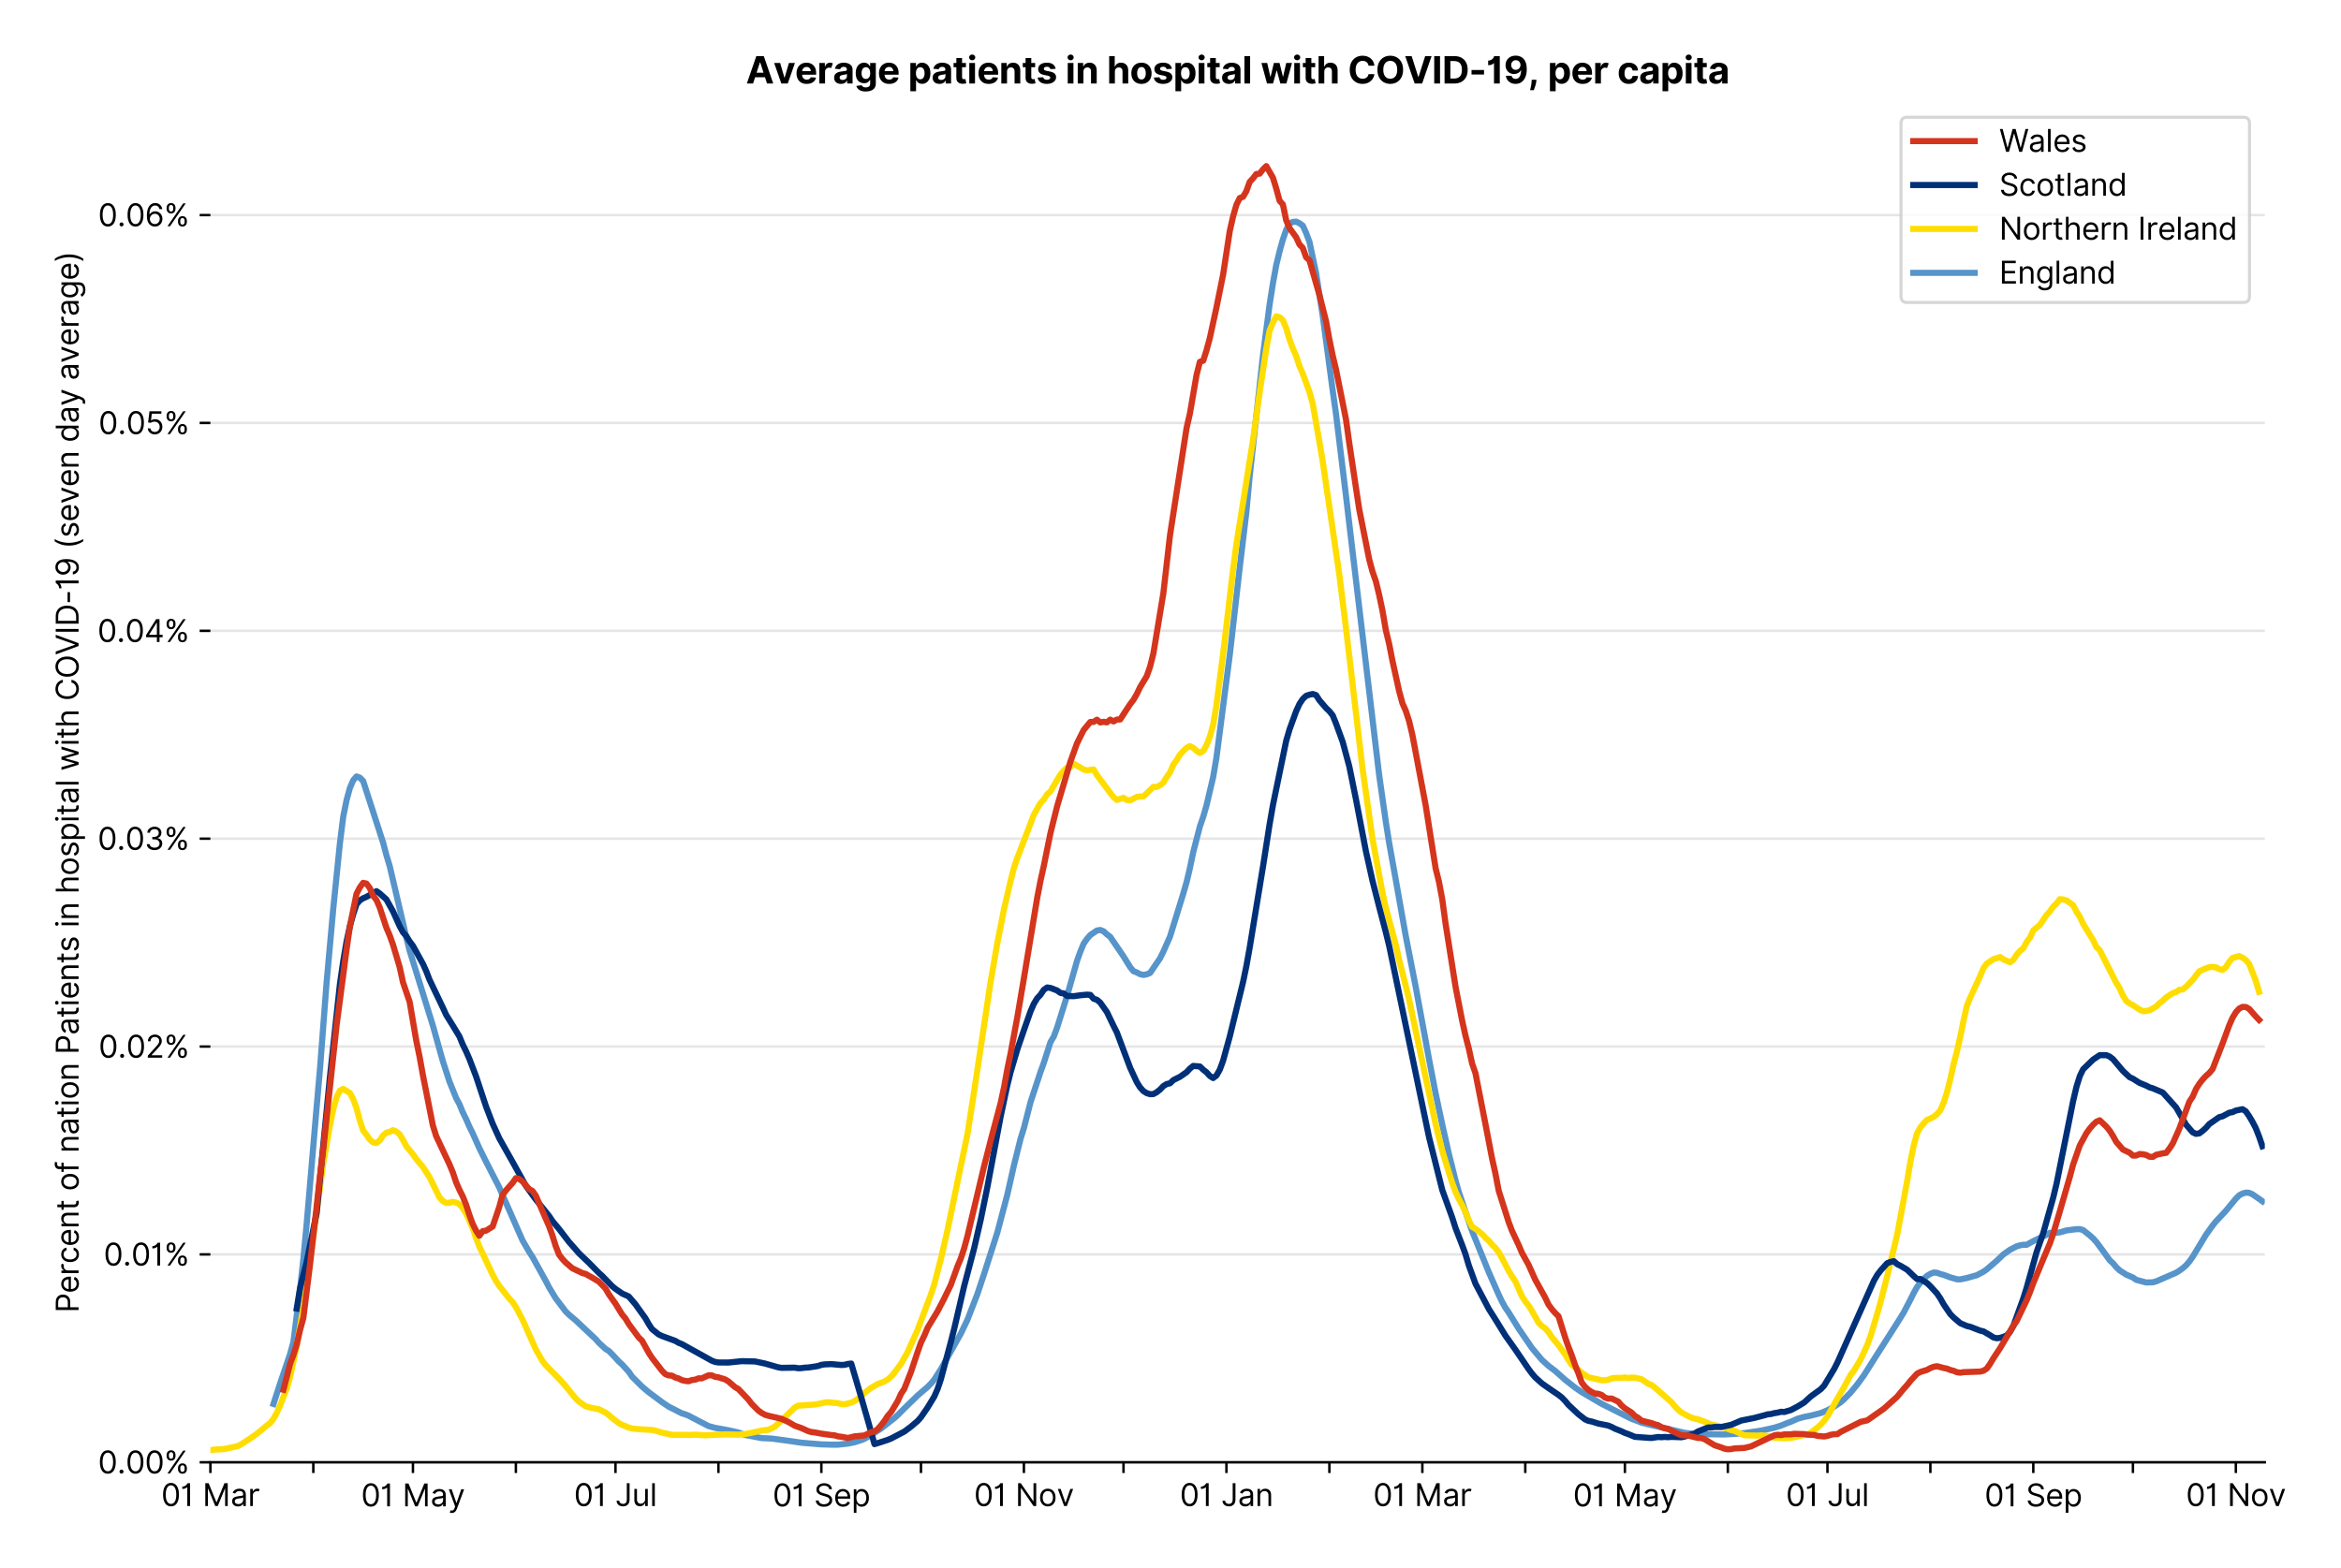<?xml version="1.0" encoding="utf-8" standalone="no"?>
<!DOCTYPE svg PUBLIC "-//W3C//DTD SVG 1.1//EN"
  "http://www.w3.org/Graphics/SVG/1.1/DTD/svg11.dtd">
<svg version="1.1" viewBox="0 0 763.008 511.234" xmlns="http://www.w3.org/2000/svg" xmlns:xlink="http://www.w3.org/1999/xlink">
 <defs>
  <style type="text/css">*{stroke-linecap:butt;stroke-linejoin:round;}</style>
 </defs>
 <g id="figure_1">
  <g id="patch_1">
   <path d="M 0 511.234 
L 763.008 511.234 
L 763.008 0 
L 0 0 
z
" style="fill:#ffffff;"/>
  </g>
  <g id="axes_1">
   <g id="patch_2">
    <path d="M 68.575 476.745 
L 738.175 476.745 
L 738.175 33.225 
L 68.575 33.225 
z
" style="fill:#ffffff;"/>
   </g>
   <g id="matplotlib.axis_1">
    <g id="xtick_1">
     <g id="line2d_1">
      <defs>
       <path d="M 0 0 
L 0 3.5 
" id="m2713e39ee8" style="stroke:#000000;stroke-width:0.8;"/>
      </defs>
      <g>
       <use style="stroke:#000000;stroke-width:0.8;" x="68.575" xlink:href="#m2713e39ee8" y="476.745"/>
      </g>
     </g>
     <g id="text_1">
      <!-- 01 Mar -->
      <g transform="translate(52.538 491.018)scale(0.1 -0.1)">
       <defs>
        <path d="M 2000 -64 
Q 1230 -64 806 561 
Q 382 1186 382 2327 
Q 382 3459 809 4088 
Q 1236 4718 2000 4718 
Q 2764 4718 3191 4088 
Q 3618 3459 3618 2327 
Q 3618 1186 3194 561 
Q 2771 -64 2000 -64 
z
M 2000 436 
Q 2509 436 2791 927 
Q 3073 1418 3073 2327 
Q 3073 3234 2789 3730 
Q 2505 4227 2000 4227 
Q 1496 4227 1211 3730 
Q 927 3234 927 2327 
Q 927 1418 1210 927 
Q 1493 436 2000 436 
z
" id="Inter-Regular-30" transform="scale(0.016)"/>
        <path d="M 1973 4655 
L 1973 0 
L 1409 0 
L 1409 3836 
L 1373 3836 
Q 1341 3773 1209 3692 
Q 1077 3611 868 3551 
Q 659 3491 391 3491 
L 391 3964 
Q 661 3964 859 4061 
Q 1057 4159 1190 4291 
Q 1323 4423 1392 4529 
Q 1461 4636 1473 4655 
L 1973 4655 
z
" id="Inter-Regular-31" transform="scale(0.016)"/>
        <path id="Inter-Regular-20" transform="scale(0.016)"/>
        <path d="M 564 4655 
L 1236 4655 
L 2818 791 
L 2873 791 
L 4455 4655 
L 5127 4655 
L 5127 0 
L 4600 0 
L 4600 3536 
L 4555 3536 
L 3100 0 
L 2591 0 
L 1136 3536 
L 1091 3536 
L 1091 0 
L 564 0 
L 564 4655 
z
" id="Inter-Regular-4d" transform="scale(0.016)"/>
        <path d="M 1518 -82 
Q 1186 -82 916 44 
Q 646 170 486 410 
Q 327 650 327 991 
Q 327 1291 445 1478 
Q 564 1666 761 1773 
Q 959 1880 1199 1933 
Q 1439 1986 1682 2018 
Q 2000 2059 2199 2080 
Q 2398 2102 2490 2154 
Q 2582 2207 2582 2336 
L 2582 2355 
Q 2582 2691 2399 2877 
Q 2216 3064 1846 3064 
Q 1461 3064 1243 2895 
Q 1025 2727 936 2536 
L 427 2718 
Q 564 3036 792 3214 
Q 1021 3393 1292 3464 
Q 1564 3536 1827 3536 
Q 1996 3536 2215 3496 
Q 2434 3457 2640 3334 
Q 2846 3211 2982 2963 
Q 3118 2716 3118 2300 
L 3118 0 
L 2582 0 
L 2582 473 
L 2555 473 
Q 2500 359 2373 229 
Q 2246 100 2034 9 
Q 1823 -82 1518 -82 
z
M 1600 400 
Q 1918 400 2137 525 
Q 2357 650 2469 847 
Q 2582 1045 2582 1264 
L 2582 1755 
Q 2548 1714 2433 1681 
Q 2318 1648 2169 1624 
Q 2021 1600 1881 1583 
Q 1741 1566 1655 1555 
Q 1446 1527 1265 1467 
Q 1084 1407 974 1287 
Q 864 1168 864 964 
Q 864 684 1072 542 
Q 1280 400 1600 400 
z
" id="Inter-Regular-61" transform="scale(0.016)"/>
        <path d="M 491 0 
L 491 3491 
L 1009 3491 
L 1009 2964 
L 1046 2964 
Q 1139 3223 1389 3384 
Q 1639 3545 1955 3545 
Q 2100 3545 2209 3511 
Q 2318 3477 2400 3418 
L 2218 2964 
Q 2161 2993 2085 3010 
Q 2009 3027 1909 3027 
Q 1527 3027 1277 2794 
Q 1027 2561 1027 2209 
L 1027 0 
L 491 0 
z
" id="Inter-Regular-72" transform="scale(0.016)"/>
       </defs>
       <use xlink:href="#Inter-Regular-30"/>
       <use x="62.5" xlink:href="#Inter-Regular-31"/>
       <use x="106.676" xlink:href="#Inter-Regular-20"/>
       <use x="134.801" xlink:href="#Inter-Regular-4d"/>
       <use x="225.994" xlink:href="#Inter-Regular-61"/>
       <use x="282.386" xlink:href="#Inter-Regular-72"/>
      </g>
     </g>
    </g>
    <g id="xtick_2">
     <g id="line2d_2">
      <g>
       <use style="stroke:#000000;stroke-width:0.8;" x="102.124" xlink:href="#m2713e39ee8" y="476.745"/>
      </g>
     </g>
    </g>
    <g id="xtick_3">
     <g id="line2d_3">
      <g>
       <use style="stroke:#000000;stroke-width:0.8;" x="134.591" xlink:href="#m2713e39ee8" y="476.745"/>
      </g>
     </g>
     <g id="text_2">
      <!-- 01 May -->
      <g transform="translate(117.688 491.117)scale(0.1 -0.1)">
       <defs>
        <path d="M 818 -1355 
Q 682 -1355 575 -1333 
Q 468 -1311 427 -1291 
L 564 -818 
Q 857 -893 1053 -814 
Q 1250 -736 1391 -345 
L 1509 -18 
L 218 3491 
L 800 3491 
L 1764 709 
L 1800 709 
L 2764 3491 
L 3346 3491 
L 1846 -564 
Q 1550 -1355 818 -1355 
z
" id="Inter-Regular-79" transform="scale(0.016)"/>
       </defs>
       <use xlink:href="#Inter-Regular-30"/>
       <use x="62.5" xlink:href="#Inter-Regular-31"/>
       <use x="106.676" xlink:href="#Inter-Regular-20"/>
       <use x="134.801" xlink:href="#Inter-Regular-4d"/>
       <use x="225.994" xlink:href="#Inter-Regular-61"/>
       <use x="282.386" xlink:href="#Inter-Regular-79"/>
      </g>
     </g>
    </g>
    <g id="xtick_4">
     <g id="line2d_4">
      <g>
       <use style="stroke:#000000;stroke-width:0.8;" x="168.14" xlink:href="#m2713e39ee8" y="476.745"/>
      </g>
     </g>
    </g>
    <g id="xtick_5">
     <g id="line2d_5">
      <g>
       <use style="stroke:#000000;stroke-width:0.8;" x="200.607" xlink:href="#m2713e39ee8" y="476.745"/>
      </g>
     </g>
     <g id="text_3">
      <!-- 01 Jul -->
      <g transform="translate(187.064 491.018)scale(0.1 -0.1)">
       <defs>
        <path d="M 2346 4655 
L 2909 4655 
L 2909 1327 
Q 2909 657 2549 296 
Q 2189 -64 1582 -64 
Q 1200 -64 902 76 
Q 605 216 434 475 
Q 264 734 264 1091 
L 818 1091 
Q 818 795 1034 615 
Q 1250 436 1582 436 
Q 1948 436 2147 664 
Q 2346 893 2346 1327 
L 2346 4655 
z
" id="Inter-Regular-4a" transform="scale(0.016)"/>
        <path d="M 2691 1427 
L 2691 3491 
L 3227 3491 
L 3227 0 
L 2691 0 
L 2691 591 
L 2655 591 
Q 2532 325 2273 140 
Q 2014 -45 1618 -45 
Q 1127 -45 809 280 
Q 491 605 491 1273 
L 491 3491 
L 1027 3491 
L 1027 1309 
Q 1027 927 1242 700 
Q 1457 473 1791 473 
Q 1991 473 2199 575 
Q 2407 677 2549 888 
Q 2691 1100 2691 1427 
z
" id="Inter-Regular-75" transform="scale(0.016)"/>
        <path d="M 1027 4655 
L 1027 0 
L 491 0 
L 491 4655 
L 1027 4655 
z
" id="Inter-Regular-6c" transform="scale(0.016)"/>
       </defs>
       <use xlink:href="#Inter-Regular-30"/>
       <use x="62.5" xlink:href="#Inter-Regular-31"/>
       <use x="106.676" xlink:href="#Inter-Regular-20"/>
       <use x="134.801" xlink:href="#Inter-Regular-4a"/>
       <use x="189.063" xlink:href="#Inter-Regular-75"/>
       <use x="247.159" xlink:href="#Inter-Regular-6c"/>
      </g>
     </g>
    </g>
    <g id="xtick_6">
     <g id="line2d_6">
      <g>
       <use style="stroke:#000000;stroke-width:0.8;" x="234.157" xlink:href="#m2713e39ee8" y="476.745"/>
      </g>
     </g>
    </g>
    <g id="xtick_7">
     <g id="line2d_7">
      <g>
       <use style="stroke:#000000;stroke-width:0.8;" x="267.706" xlink:href="#m2713e39ee8" y="476.745"/>
      </g>
     </g>
     <g id="text_4">
      <!-- 01 Sep -->
      <g transform="translate(251.818 491.117)scale(0.1 -0.1)">
       <defs>
        <path d="M 3109 3491 
Q 3068 3836 2777 4027 
Q 2486 4218 2064 4218 
Q 1600 4218 1318 3999 
Q 1036 3780 1036 3445 
Q 1036 3195 1189 3042 
Q 1343 2889 1553 2803 
Q 1764 2718 1936 2673 
L 2409 2545 
Q 2591 2498 2815 2414 
Q 3039 2330 3244 2185 
Q 3450 2041 3584 1816 
Q 3718 1591 3718 1264 
Q 3718 886 3521 581 
Q 3325 277 2949 97 
Q 2573 -82 2036 -82 
Q 1286 -82 845 272 
Q 405 627 364 1200 
L 946 1200 
Q 968 936 1124 764 
Q 1280 593 1519 510 
Q 1759 427 2036 427 
Q 2359 427 2616 533 
Q 2873 639 3023 828 
Q 3173 1018 3173 1273 
Q 3173 1505 3043 1650 
Q 2914 1795 2702 1886 
Q 2491 1977 2246 2045 
L 1673 2209 
Q 1127 2366 809 2657 
Q 491 2948 491 3418 
Q 491 3809 703 4101 
Q 916 4393 1276 4555 
Q 1636 4718 2082 4718 
Q 2532 4718 2882 4558 
Q 3232 4398 3437 4120 
Q 3643 3843 3655 3491 
L 3109 3491 
z
" id="Inter-Regular-53" transform="scale(0.016)"/>
        <path d="M 1955 -73 
Q 1450 -73 1085 151 
Q 721 375 524 778 
Q 327 1182 327 1718 
Q 327 2255 524 2665 
Q 721 3075 1074 3305 
Q 1427 3536 1900 3536 
Q 2173 3536 2439 3445 
Q 2705 3355 2923 3151 
Q 3141 2948 3270 2614 
Q 3400 2280 3400 1791 
L 3400 1564 
L 866 1564 
Q 884 1005 1183 707 
Q 1482 409 1955 409 
Q 2271 409 2498 545 
Q 2725 682 2827 955 
L 3346 809 
Q 3223 414 2854 170 
Q 2486 -73 1955 -73 
z
M 866 2027 
L 2855 2027 
Q 2855 2470 2595 2762 
Q 2336 3055 1900 3055 
Q 1593 3055 1368 2911 
Q 1143 2768 1013 2533 
Q 884 2298 866 2027 
z
" id="Inter-Regular-65" transform="scale(0.016)"/>
        <path d="M 491 -1309 
L 491 3491 
L 1009 3491 
L 1009 2936 
L 1073 2936 
Q 1132 3027 1237 3169 
Q 1343 3311 1542 3423 
Q 1741 3536 2082 3536 
Q 2523 3536 2859 3315 
Q 3196 3095 3384 2690 
Q 3573 2286 3573 1736 
Q 3573 1182 3384 776 
Q 3196 370 2861 148 
Q 2527 -73 2091 -73 
Q 1755 -73 1552 39 
Q 1350 152 1241 296 
Q 1132 441 1073 536 
L 1027 536 
L 1027 -1309 
L 491 -1309 
z
M 1018 1745 
Q 1018 1152 1276 780 
Q 1534 409 2018 409 
Q 2355 409 2581 587 
Q 2807 766 2921 1069 
Q 3036 1373 3036 1745 
Q 3036 2114 2923 2410 
Q 2811 2707 2585 2881 
Q 2359 3055 2018 3055 
Q 1527 3055 1272 2693 
Q 1018 2332 1018 1745 
z
" id="Inter-Regular-70" transform="scale(0.016)"/>
       </defs>
       <use xlink:href="#Inter-Regular-30"/>
       <use x="62.5" xlink:href="#Inter-Regular-31"/>
       <use x="106.676" xlink:href="#Inter-Regular-20"/>
       <use x="134.801" xlink:href="#Inter-Regular-53"/>
       <use x="198.58" xlink:href="#Inter-Regular-65"/>
       <use x="256.818" xlink:href="#Inter-Regular-70"/>
      </g>
     </g>
    </g>
    <g id="xtick_8">
     <g id="line2d_8">
      <g>
       <use style="stroke:#000000;stroke-width:0.8;" x="300.173" xlink:href="#m2713e39ee8" y="476.745"/>
      </g>
     </g>
    </g>
    <g id="xtick_9">
     <g id="line2d_9">
      <g>
       <use style="stroke:#000000;stroke-width:0.8;" x="333.722" xlink:href="#m2713e39ee8" y="476.745"/>
      </g>
     </g>
     <g id="text_5">
      <!-- 01 Nov -->
      <g transform="translate(317.451 491.018)scale(0.1 -0.1)">
       <defs>
        <path d="M 4255 4655 
L 4255 0 
L 3709 0 
L 1173 3655 
L 1127 3655 
L 1127 0 
L 564 0 
L 564 4655 
L 1109 4655 
L 3655 991 
L 3700 991 
L 3700 4655 
L 4255 4655 
z
" id="Inter-Regular-4e" transform="scale(0.016)"/>
        <path d="M 1909 -73 
Q 1436 -73 1080 152 
Q 725 377 526 781 
Q 327 1186 327 1727 
Q 327 2273 526 2679 
Q 725 3086 1080 3311 
Q 1436 3536 1909 3536 
Q 2382 3536 2737 3311 
Q 3093 3086 3292 2679 
Q 3491 2273 3491 1727 
Q 3491 1186 3292 781 
Q 3093 377 2737 152 
Q 2382 -73 1909 -73 
z
M 1909 409 
Q 2268 409 2500 593 
Q 2732 777 2843 1077 
Q 2955 1377 2955 1727 
Q 2955 2077 2843 2379 
Q 2732 2682 2500 2868 
Q 2268 3055 1909 3055 
Q 1550 3055 1318 2868 
Q 1086 2682 975 2379 
Q 864 2077 864 1727 
Q 864 1377 975 1077 
Q 1086 777 1318 593 
Q 1550 409 1909 409 
z
" id="Inter-Regular-6f" transform="scale(0.016)"/>
        <path d="M 3346 3491 
L 2055 0 
L 1509 0 
L 218 3491 
L 800 3491 
L 1764 709 
L 1800 709 
L 2764 3491 
L 3346 3491 
z
" id="Inter-Regular-76" transform="scale(0.016)"/>
       </defs>
       <use xlink:href="#Inter-Regular-30"/>
       <use x="62.5" xlink:href="#Inter-Regular-31"/>
       <use x="106.676" xlink:href="#Inter-Regular-20"/>
       <use x="134.801" xlink:href="#Inter-Regular-4e"/>
       <use x="210.085" xlink:href="#Inter-Regular-6f"/>
       <use x="269.744" xlink:href="#Inter-Regular-76"/>
      </g>
     </g>
    </g>
    <g id="xtick_10">
     <g id="line2d_10">
      <g>
       <use style="stroke:#000000;stroke-width:0.8;" x="366.189" xlink:href="#m2713e39ee8" y="476.745"/>
      </g>
     </g>
    </g>
    <g id="xtick_11">
     <g id="line2d_11">
      <g>
       <use style="stroke:#000000;stroke-width:0.8;" x="399.738" xlink:href="#m2713e39ee8" y="476.745"/>
      </g>
     </g>
     <g id="text_6">
      <!-- 01 Jan -->
      <g transform="translate(384.539 491.018)scale(0.1 -0.1)">
       <defs>
        <path d="M 1027 2100 
L 1027 0 
L 491 0 
L 491 3491 
L 1009 3491 
L 1009 2945 
L 1055 2945 
Q 1177 3211 1427 3373 
Q 1677 3536 2073 3536 
Q 2602 3536 2928 3211 
Q 3255 2886 3255 2218 
L 3255 0 
L 2718 0 
L 2718 2182 
Q 2718 2593 2504 2824 
Q 2291 3055 1918 3055 
Q 1534 3055 1280 2806 
Q 1027 2557 1027 2100 
z
" id="Inter-Regular-6e" transform="scale(0.016)"/>
       </defs>
       <use xlink:href="#Inter-Regular-30"/>
       <use x="62.5" xlink:href="#Inter-Regular-31"/>
       <use x="106.676" xlink:href="#Inter-Regular-20"/>
       <use x="134.801" xlink:href="#Inter-Regular-4a"/>
       <use x="189.063" xlink:href="#Inter-Regular-61"/>
       <use x="245.455" xlink:href="#Inter-Regular-6e"/>
      </g>
     </g>
    </g>
    <g id="xtick_12">
     <g id="line2d_12">
      <g>
       <use style="stroke:#000000;stroke-width:0.8;" x="433.288" xlink:href="#m2713e39ee8" y="476.745"/>
      </g>
     </g>
    </g>
    <g id="xtick_13">
     <g id="line2d_13">
      <g>
       <use style="stroke:#000000;stroke-width:0.8;" x="463.59" xlink:href="#m2713e39ee8" y="476.745"/>
      </g>
     </g>
     <g id="text_7">
      <!-- 01 Mar -->
      <g transform="translate(447.553 491.018)scale(0.1 -0.1)">
       <use xlink:href="#Inter-Regular-30"/>
       <use x="62.5" xlink:href="#Inter-Regular-31"/>
       <use x="106.676" xlink:href="#Inter-Regular-20"/>
       <use x="134.801" xlink:href="#Inter-Regular-4d"/>
       <use x="225.994" xlink:href="#Inter-Regular-61"/>
       <use x="282.386" xlink:href="#Inter-Regular-72"/>
      </g>
     </g>
    </g>
    <g id="xtick_14">
     <g id="line2d_14">
      <g>
       <use style="stroke:#000000;stroke-width:0.8;" x="497.139" xlink:href="#m2713e39ee8" y="476.745"/>
      </g>
     </g>
    </g>
    <g id="xtick_15">
     <g id="line2d_15">
      <g>
       <use style="stroke:#000000;stroke-width:0.8;" x="529.606" xlink:href="#m2713e39ee8" y="476.745"/>
      </g>
     </g>
     <g id="text_8">
      <!-- 01 May -->
      <g transform="translate(512.703 491.117)scale(0.1 -0.1)">
       <use xlink:href="#Inter-Regular-30"/>
       <use x="62.5" xlink:href="#Inter-Regular-31"/>
       <use x="106.676" xlink:href="#Inter-Regular-20"/>
       <use x="134.801" xlink:href="#Inter-Regular-4d"/>
       <use x="225.994" xlink:href="#Inter-Regular-61"/>
       <use x="282.386" xlink:href="#Inter-Regular-79"/>
      </g>
     </g>
    </g>
    <g id="xtick_16">
     <g id="line2d_16">
      <g>
       <use style="stroke:#000000;stroke-width:0.8;" x="563.155" xlink:href="#m2713e39ee8" y="476.745"/>
      </g>
     </g>
    </g>
    <g id="xtick_17">
     <g id="line2d_17">
      <g>
       <use style="stroke:#000000;stroke-width:0.8;" x="595.622" xlink:href="#m2713e39ee8" y="476.745"/>
      </g>
     </g>
     <g id="text_9">
      <!-- 01 Jul -->
      <g transform="translate(582.079 491.018)scale(0.1 -0.1)">
       <use xlink:href="#Inter-Regular-30"/>
       <use x="62.5" xlink:href="#Inter-Regular-31"/>
       <use x="106.676" xlink:href="#Inter-Regular-20"/>
       <use x="134.801" xlink:href="#Inter-Regular-4a"/>
       <use x="189.063" xlink:href="#Inter-Regular-75"/>
       <use x="247.159" xlink:href="#Inter-Regular-6c"/>
      </g>
     </g>
    </g>
    <g id="xtick_18">
     <g id="line2d_18">
      <g>
       <use style="stroke:#000000;stroke-width:0.8;" x="629.172" xlink:href="#m2713e39ee8" y="476.745"/>
      </g>
     </g>
    </g>
    <g id="xtick_19">
     <g id="line2d_19">
      <g>
       <use style="stroke:#000000;stroke-width:0.8;" x="662.721" xlink:href="#m2713e39ee8" y="476.745"/>
      </g>
     </g>
     <g id="text_10">
      <!-- 01 Sep -->
      <g transform="translate(646.833 491.117)scale(0.1 -0.1)">
       <use xlink:href="#Inter-Regular-30"/>
       <use x="62.5" xlink:href="#Inter-Regular-31"/>
       <use x="106.676" xlink:href="#Inter-Regular-20"/>
       <use x="134.801" xlink:href="#Inter-Regular-53"/>
       <use x="198.58" xlink:href="#Inter-Regular-65"/>
       <use x="256.818" xlink:href="#Inter-Regular-70"/>
      </g>
     </g>
    </g>
    <g id="xtick_20">
     <g id="line2d_20">
      <g>
       <use style="stroke:#000000;stroke-width:0.8;" x="695.188" xlink:href="#m2713e39ee8" y="476.745"/>
      </g>
     </g>
    </g>
    <g id="xtick_21">
     <g id="line2d_21">
      <g>
       <use style="stroke:#000000;stroke-width:0.8;" x="728.737" xlink:href="#m2713e39ee8" y="476.745"/>
      </g>
     </g>
     <g id="text_11">
      <!-- 01 Nov -->
      <g transform="translate(712.466 491.018)scale(0.1 -0.1)">
       <use xlink:href="#Inter-Regular-30"/>
       <use x="62.5" xlink:href="#Inter-Regular-31"/>
       <use x="106.676" xlink:href="#Inter-Regular-20"/>
       <use x="134.801" xlink:href="#Inter-Regular-4e"/>
       <use x="210.085" xlink:href="#Inter-Regular-6f"/>
       <use x="269.744" xlink:href="#Inter-Regular-76"/>
      </g>
     </g>
    </g>
   </g>
   <g id="matplotlib.axis_2">
    <g id="ytick_1">
     <g id="line2d_22">
      <path clip-path="url(#p99c9f080c9)" d="M 68.575 476.745 
L 738.175 476.745 
" style="fill:none;stroke:#e5e5e5;stroke-linecap:square;stroke-width:0.8;"/>
     </g>
     <g id="line2d_23">
      <defs>
       <path d="M 0 0 
L -3.5 0 
" id="m90e2cea7f0" style="stroke:#000000;stroke-width:0.8;"/>
      </defs>
      <g>
       <use style="stroke:#000000;stroke-width:0.8;" x="68.575" xlink:href="#m90e2cea7f0" y="476.745"/>
      </g>
     </g>
     <g id="text_12">
      <!-- 0.00% -->
      <g transform="translate(31.944 480.382)scale(0.1 -0.1)">
       <defs>
        <path d="M 882 -36 
Q 714 -36 593 84 
Q 473 205 473 373 
Q 473 541 593 661 
Q 714 782 882 782 
Q 1050 782 1170 661 
Q 1291 541 1291 373 
Q 1291 205 1170 84 
Q 1050 -36 882 -36 
z
" id="Inter-Regular-2e" transform="scale(0.016)"/>
        <path d="M 2855 873 
L 2855 1118 
Q 2855 1373 2960 1585 
Q 3066 1798 3269 1926 
Q 3473 2055 3764 2055 
Q 4059 2055 4259 1926 
Q 4459 1798 4561 1585 
Q 4664 1373 4664 1118 
L 4664 873 
Q 4664 618 4560 405 
Q 4457 193 4256 64 
Q 4055 -64 3764 -64 
Q 3468 -64 3266 64 
Q 3064 193 2959 405 
Q 2855 618 2855 873 
z
M 536 3536 
L 536 3782 
Q 536 4036 642 4248 
Q 748 4461 951 4589 
Q 1155 4718 1446 4718 
Q 1741 4718 1941 4589 
Q 2141 4461 2243 4248 
Q 2346 4036 2346 3782 
L 2346 3536 
Q 2346 3282 2242 3069 
Q 2139 2857 1937 2728 
Q 1736 2600 1446 2600 
Q 1150 2600 948 2728 
Q 746 2857 641 3069 
Q 536 3282 536 3536 
z
M 709 0 
L 3909 4655 
L 4427 4655 
L 1227 0 
L 709 0 
z
M 3318 1118 
L 3318 873 
Q 3318 661 3418 494 
Q 3518 327 3764 327 
Q 4002 327 4101 494 
Q 4200 661 4200 873 
L 4200 1118 
Q 4200 1330 4104 1497 
Q 4009 1664 3764 1664 
Q 3525 1664 3421 1497 
Q 3318 1330 3318 1118 
z
M 1000 3782 
L 1000 3536 
Q 1000 3325 1100 3158 
Q 1200 2991 1446 2991 
Q 1684 2991 1783 3158 
Q 1882 3325 1882 3536 
L 1882 3782 
Q 1882 3993 1786 4160 
Q 1691 4327 1446 4327 
Q 1207 4327 1103 4160 
Q 1000 3993 1000 3782 
z
" id="Inter-Regular-25" transform="scale(0.016)"/>
       </defs>
       <use xlink:href="#Inter-Regular-30"/>
       <use x="62.5" xlink:href="#Inter-Regular-2e"/>
       <use x="90.057" xlink:href="#Inter-Regular-30"/>
       <use x="152.557" xlink:href="#Inter-Regular-30"/>
       <use x="215.057" xlink:href="#Inter-Regular-25"/>
      </g>
     </g>
    </g>
    <g id="ytick_2">
     <g id="line2d_24">
      <path clip-path="url(#p99c9f080c9)" d="M 68.575 408.975 
L 738.175 408.975 
" style="fill:none;stroke:#e5e5e5;stroke-linecap:square;stroke-width:0.8;"/>
     </g>
     <g id="line2d_25">
      <g>
       <use style="stroke:#000000;stroke-width:0.8;" x="68.575" xlink:href="#m90e2cea7f0" y="408.975"/>
      </g>
     </g>
     <g id="text_13">
      <!-- 0.01% -->
      <g transform="translate(33.777 412.611)scale(0.1 -0.1)">
       <use xlink:href="#Inter-Regular-30"/>
       <use x="62.5" xlink:href="#Inter-Regular-2e"/>
       <use x="90.057" xlink:href="#Inter-Regular-30"/>
       <use x="152.557" xlink:href="#Inter-Regular-31"/>
       <use x="196.733" xlink:href="#Inter-Regular-25"/>
      </g>
     </g>
    </g>
    <g id="ytick_3">
     <g id="line2d_26">
      <path clip-path="url(#p99c9f080c9)" d="M 68.575 341.204 
L 738.175 341.204 
" style="fill:none;stroke:#e5e5e5;stroke-linecap:square;stroke-width:0.8;"/>
     </g>
     <g id="line2d_27">
      <g>
       <use style="stroke:#000000;stroke-width:0.8;" x="68.575" xlink:href="#m90e2cea7f0" y="341.204"/>
      </g>
     </g>
     <g id="text_14">
      <!-- 0.02% -->
      <g transform="translate(32.142 344.841)scale(0.1 -0.1)">
       <defs>
        <path d="M 482 0 
L 482 409 
L 2018 2091 
Q 2289 2386 2464 2605 
Q 2639 2825 2724 3019 
Q 2809 3214 2809 3427 
Q 2809 3795 2553 4011 
Q 2298 4227 1918 4227 
Q 1514 4227 1275 3985 
Q 1036 3743 1036 3345 
L 500 3345 
Q 500 3755 688 4064 
Q 877 4373 1203 4545 
Q 1530 4718 1936 4718 
Q 2346 4718 2661 4545 
Q 2977 4373 3156 4079 
Q 3336 3786 3336 3427 
Q 3336 3170 3244 2926 
Q 3152 2682 2926 2383 
Q 2700 2084 2300 1655 
L 1255 536 
L 1255 500 
L 3418 500 
L 3418 0 
L 482 0 
z
" id="Inter-Regular-32" transform="scale(0.016)"/>
       </defs>
       <use xlink:href="#Inter-Regular-30"/>
       <use x="62.5" xlink:href="#Inter-Regular-2e"/>
       <use x="90.057" xlink:href="#Inter-Regular-30"/>
       <use x="152.557" xlink:href="#Inter-Regular-32"/>
       <use x="213.068" xlink:href="#Inter-Regular-25"/>
      </g>
     </g>
    </g>
    <g id="ytick_4">
     <g id="line2d_28">
      <path clip-path="url(#p99c9f080c9)" d="M 68.575 273.434 
L 738.175 273.434 
" style="fill:none;stroke:#e5e5e5;stroke-linecap:square;stroke-width:0.8;"/>
     </g>
     <g id="line2d_29">
      <g>
       <use style="stroke:#000000;stroke-width:0.8;" x="68.575" xlink:href="#m90e2cea7f0" y="273.434"/>
      </g>
     </g>
     <g id="text_15">
      <!-- 0.03% -->
      <g transform="translate(31.83 277.07)scale(0.1 -0.1)">
       <defs>
        <path d="M 2055 -64 
Q 1605 -64 1253 90 
Q 902 245 696 521 
Q 491 798 473 1164 
L 1046 1164 
Q 1071 827 1356 631 
Q 1641 436 2046 436 
Q 2493 436 2783 664 
Q 3073 893 3073 1264 
Q 3073 1650 2787 1893 
Q 2502 2136 1973 2136 
L 1600 2136 
L 1600 2636 
L 1973 2636 
Q 2386 2636 2647 2856 
Q 2909 3077 2909 3445 
Q 2909 3798 2679 4012 
Q 2450 4227 2064 4227 
Q 1823 4227 1610 4139 
Q 1398 4052 1264 3887 
Q 1130 3723 1118 3491 
L 573 3491 
Q 586 3857 793 4133 
Q 1000 4409 1335 4563 
Q 1671 4718 2073 4718 
Q 2505 4718 2814 4544 
Q 3123 4370 3289 4086 
Q 3455 3802 3455 3473 
Q 3455 3080 3249 2802 
Q 3043 2525 2691 2418 
L 2691 2382 
Q 3132 2309 3379 2008 
Q 3627 1707 3627 1264 
Q 3627 884 3421 583 
Q 3216 282 2861 109 
Q 2507 -64 2055 -64 
z
" id="Inter-Regular-33" transform="scale(0.016)"/>
       </defs>
       <use xlink:href="#Inter-Regular-30"/>
       <use x="62.5" xlink:href="#Inter-Regular-2e"/>
       <use x="90.057" xlink:href="#Inter-Regular-30"/>
       <use x="152.557" xlink:href="#Inter-Regular-33"/>
       <use x="216.193" xlink:href="#Inter-Regular-25"/>
      </g>
     </g>
    </g>
    <g id="ytick_5">
     <g id="line2d_30">
      <path clip-path="url(#p99c9f080c9)" d="M 68.575 205.663 
L 738.175 205.663 
" style="fill:none;stroke:#e5e5e5;stroke-linecap:square;stroke-width:0.8;"/>
     </g>
     <g id="line2d_31">
      <g>
       <use style="stroke:#000000;stroke-width:0.8;" x="68.575" xlink:href="#m90e2cea7f0" y="205.663"/>
      </g>
     </g>
     <g id="text_16">
      <!-- 0.04% -->
      <g transform="translate(31.773 209.3)scale(0.1 -0.1)">
       <defs>
        <path d="M 373 955 
L 373 1418 
L 2418 4655 
L 3100 4655 
L 3100 1455 
L 3736 1455 
L 3736 955 
L 3100 955 
L 3100 0 
L 2564 0 
L 2564 955 
L 373 955 
z
M 2564 1455 
L 2564 3936 
L 2527 3936 
L 982 1491 
L 982 1455 
L 2564 1455 
z
" id="Inter-Regular-34" transform="scale(0.016)"/>
       </defs>
       <use xlink:href="#Inter-Regular-30"/>
       <use x="62.5" xlink:href="#Inter-Regular-2e"/>
       <use x="90.057" xlink:href="#Inter-Regular-30"/>
       <use x="152.557" xlink:href="#Inter-Regular-34"/>
       <use x="216.761" xlink:href="#Inter-Regular-25"/>
      </g>
     </g>
    </g>
    <g id="ytick_6">
     <g id="line2d_32">
      <path clip-path="url(#p99c9f080c9)" d="M 68.575 137.893 
L 738.175 137.893 
" style="fill:none;stroke:#e5e5e5;stroke-linecap:square;stroke-width:0.8;"/>
     </g>
     <g id="line2d_33">
      <g>
       <use style="stroke:#000000;stroke-width:0.8;" x="68.575" xlink:href="#m90e2cea7f0" y="137.893"/>
      </g>
     </g>
     <g id="text_17">
      <!-- 0.05% -->
      <g transform="translate(32.114 141.529)scale(0.1 -0.1)">
       <defs>
        <path d="M 1936 -64 
Q 1536 -64 1216 95 
Q 896 255 702 532 
Q 509 809 491 1164 
L 1036 1164 
Q 1068 848 1324 642 
Q 1580 436 1936 436 
Q 2223 436 2447 570 
Q 2671 705 2799 940 
Q 2927 1175 2927 1473 
Q 2927 1777 2794 2017 
Q 2661 2257 2429 2395 
Q 2198 2534 1900 2536 
Q 1686 2539 1461 2472 
Q 1236 2405 1091 2300 
L 564 2364 
L 846 4655 
L 3264 4655 
L 3264 4155 
L 1318 4155 
L 1155 2782 
L 1182 2782 
Q 1325 2895 1541 2970 
Q 1757 3045 1991 3045 
Q 2418 3045 2753 2842 
Q 3089 2639 3281 2286 
Q 3473 1934 3473 1482 
Q 3473 1036 3274 687 
Q 3075 339 2727 137 
Q 2380 -64 1936 -64 
z
" id="Inter-Regular-35" transform="scale(0.016)"/>
       </defs>
       <use xlink:href="#Inter-Regular-30"/>
       <use x="62.5" xlink:href="#Inter-Regular-2e"/>
       <use x="90.057" xlink:href="#Inter-Regular-30"/>
       <use x="152.557" xlink:href="#Inter-Regular-35"/>
       <use x="213.352" xlink:href="#Inter-Regular-25"/>
      </g>
     </g>
    </g>
    <g id="ytick_7">
     <g id="line2d_34">
      <path clip-path="url(#p99c9f080c9)" d="M 68.575 70.122 
L 738.175 70.122 
" style="fill:none;stroke:#e5e5e5;stroke-linecap:square;stroke-width:0.8;"/>
     </g>
     <g id="line2d_35">
      <g>
       <use style="stroke:#000000;stroke-width:0.8;" x="68.575" xlink:href="#m90e2cea7f0" y="70.122"/>
      </g>
     </g>
     <g id="text_18">
      <!-- 0.06% -->
      <g transform="translate(31.958 73.759)scale(0.1 -0.1)">
       <defs>
        <path d="M 2027 -64 
Q 1741 -59 1454 45 
Q 1168 150 932 399 
Q 696 648 552 1074 
Q 409 1500 409 2145 
Q 409 3386 861 4056 
Q 1314 4727 2100 4727 
Q 2686 4727 3073 4384 
Q 3461 4041 3546 3491 
L 2991 3491 
Q 2914 3811 2691 4019 
Q 2468 4227 2100 4227 
Q 1559 4227 1249 3755 
Q 939 3284 936 2427 
L 973 2427 
Q 1164 2716 1461 2880 
Q 1759 3045 2118 3045 
Q 2518 3045 2850 2846 
Q 3182 2648 3382 2299 
Q 3582 1950 3582 1500 
Q 3582 1068 3389 710 
Q 3196 352 2847 142 
Q 2498 -68 2027 -64 
z
M 2027 436 
Q 2314 436 2542 579 
Q 2771 723 2903 964 
Q 3036 1205 3036 1500 
Q 3036 1789 2908 2026 
Q 2780 2264 2556 2404 
Q 2332 2545 2046 2545 
Q 1757 2545 1525 2397 
Q 1293 2250 1157 2010 
Q 1021 1770 1018 1491 
Q 1018 1214 1149 973 
Q 1280 732 1508 584 
Q 1736 436 2027 436 
z
" id="Inter-Regular-36" transform="scale(0.016)"/>
       </defs>
       <use xlink:href="#Inter-Regular-30"/>
       <use x="62.5" xlink:href="#Inter-Regular-2e"/>
       <use x="90.057" xlink:href="#Inter-Regular-30"/>
       <use x="152.557" xlink:href="#Inter-Regular-36"/>
       <use x="214.915" xlink:href="#Inter-Regular-25"/>
      </g>
     </g>
    </g>
    <g id="text_19">
     <!-- Percent of nation Patients in hospital with COVID-19 (seven day average) -->
     <g transform="translate(25.614 428.013)rotate(-90)scale(0.1 -0.1)">
      <defs>
       <path d="M 564 0 
L 564 4655 
L 2136 4655 
Q 2684 4655 3033 4458 
Q 3382 4261 3550 3927 
Q 3718 3593 3718 3182 
Q 3718 2770 3551 2434 
Q 3384 2098 3036 1899 
Q 2689 1700 2146 1700 
L 1127 1700 
L 1127 0 
L 564 0 
z
M 1127 2200 
L 2127 2200 
Q 2689 2200 2926 2482 
Q 3164 2764 3164 3182 
Q 3164 3602 2925 3878 
Q 2686 4155 2118 4155 
L 1127 4155 
L 1127 2200 
z
" id="Inter-Regular-50" transform="scale(0.016)"/>
       <path d="M 1909 -73 
Q 1418 -73 1063 159 
Q 709 391 518 798 
Q 327 1205 327 1727 
Q 327 2259 524 2667 
Q 721 3075 1074 3305 
Q 1427 3536 1900 3536 
Q 2268 3536 2563 3400 
Q 2859 3264 3047 3018 
Q 3236 2773 3282 2445 
L 2746 2445 
Q 2684 2684 2474 2869 
Q 2264 3055 1909 3055 
Q 1439 3055 1151 2697 
Q 864 2339 864 1745 
Q 864 1139 1148 774 
Q 1432 409 1909 409 
Q 2223 409 2447 570 
Q 2671 732 2746 1018 
L 3282 1018 
Q 3236 709 3058 462 
Q 2880 216 2588 71 
Q 2296 -73 1909 -73 
z
" id="Inter-Regular-63" transform="scale(0.016)"/>
       <path d="M 2009 3491 
L 2009 3036 
L 1264 3036 
L 1264 1000 
Q 1264 773 1331 660 
Q 1398 548 1503 510 
Q 1609 473 1727 473 
Q 1816 473 1873 483 
Q 1930 493 1964 500 
L 2073 18 
Q 2018 -2 1920 -23 
Q 1823 -45 1673 -45 
Q 1446 -45 1228 52 
Q 1011 150 869 350 
Q 727 550 727 855 
L 727 3036 
L 200 3036 
L 200 3491 
L 727 3491 
L 727 4327 
L 1264 4327 
L 1264 3491 
L 2009 3491 
z
" id="Inter-Regular-74" transform="scale(0.016)"/>
       <path d="M 2046 3491 
L 2046 3036 
L 1264 3036 
L 1264 0 
L 727 0 
L 727 3036 
L 164 3036 
L 164 3491 
L 727 3491 
L 727 3973 
Q 727 4273 868 4473 
Q 1009 4673 1234 4773 
Q 1459 4873 1709 4873 
Q 1907 4873 2032 4841 
Q 2157 4809 2218 4782 
L 2064 4318 
Q 2023 4332 1951 4352 
Q 1880 4373 1764 4373 
Q 1498 4373 1381 4239 
Q 1264 4105 1264 3845 
L 1264 3491 
L 2046 3491 
z
" id="Inter-Regular-66" transform="scale(0.016)"/>
       <path d="M 491 0 
L 491 3491 
L 1027 3491 
L 1027 0 
L 491 0 
z
M 764 4073 
Q 607 4073 494 4179 
Q 382 4286 382 4436 
Q 382 4586 494 4693 
Q 607 4800 764 4800 
Q 921 4800 1033 4693 
Q 1146 4586 1146 4436 
Q 1146 4286 1033 4179 
Q 921 4073 764 4073 
z
" id="Inter-Regular-69" transform="scale(0.016)"/>
       <path d="M 2964 2709 
L 2482 2573 
Q 2411 2755 2245 2914 
Q 2080 3073 1727 3073 
Q 1407 3073 1194 2926 
Q 982 2780 982 2555 
Q 982 2355 1127 2239 
Q 1273 2123 1582 2045 
L 2100 1918 
Q 3027 1691 3027 973 
Q 3027 673 2855 436 
Q 2684 200 2377 63 
Q 2071 -73 1664 -73 
Q 1130 -73 780 159 
Q 430 391 336 836 
L 846 964 
Q 989 400 1655 400 
Q 2030 400 2251 560 
Q 2473 720 2473 945 
Q 2473 1316 1955 1436 
L 1373 1573 
Q 893 1686 669 1926 
Q 446 2166 446 2527 
Q 446 2823 613 3050 
Q 780 3277 1069 3406 
Q 1359 3536 1727 3536 
Q 2246 3536 2542 3309 
Q 2839 3082 2964 2709 
z
" id="Inter-Regular-73" transform="scale(0.016)"/>
       <path d="M 1027 2100 
L 1027 0 
L 491 0 
L 491 4655 
L 1027 4655 
L 1027 2945 
L 1073 2945 
Q 1196 3216 1442 3376 
Q 1689 3536 2100 3536 
Q 2636 3536 2963 3213 
Q 3291 2891 3291 2218 
L 3291 0 
L 2755 0 
L 2755 2182 
Q 2755 2598 2540 2826 
Q 2325 3055 1946 3055 
Q 1548 3055 1287 2806 
Q 1027 2557 1027 2100 
z
" id="Inter-Regular-68" transform="scale(0.016)"/>
       <path d="M 1282 0 
L 218 3491 
L 782 3491 
L 1536 818 
L 1573 818 
L 2318 3491 
L 2891 3491 
L 3627 827 
L 3664 827 
L 4418 3491 
L 4982 3491 
L 3918 0 
L 3391 0 
L 2627 2682 
L 2573 2682 
L 1809 0 
L 1282 0 
z
" id="Inter-Regular-77" transform="scale(0.016)"/>
       <path d="M 4309 3200 
L 3746 3200 
Q 3677 3523 3484 3743 
Q 3291 3964 3018 4077 
Q 2746 4191 2436 4191 
Q 2014 4191 1672 3977 
Q 1330 3764 1128 3348 
Q 927 2932 927 2327 
Q 927 1723 1128 1307 
Q 1330 891 1672 677 
Q 2014 464 2436 464 
Q 2746 464 3018 577 
Q 3291 691 3484 911 
Q 3677 1132 3746 1455 
L 4309 1455 
Q 4223 977 3957 637 
Q 3691 298 3298 117 
Q 2905 -64 2436 -64 
Q 1841 -64 1377 227 
Q 914 518 648 1054 
Q 382 1591 382 2327 
Q 382 3064 648 3600 
Q 914 4136 1377 4427 
Q 1841 4718 2436 4718 
Q 2905 4718 3298 4537 
Q 3691 4357 3957 4017 
Q 4223 3677 4309 3200 
z
" id="Inter-Regular-43" transform="scale(0.016)"/>
       <path d="M 4491 2327 
Q 4491 1591 4225 1054 
Q 3959 518 3495 227 
Q 3032 -64 2436 -64 
Q 1841 -64 1377 227 
Q 914 518 648 1054 
Q 382 1591 382 2327 
Q 382 3064 648 3600 
Q 914 4136 1377 4427 
Q 1841 4718 2436 4718 
Q 3032 4718 3495 4427 
Q 3959 4136 4225 3600 
Q 4491 3064 4491 2327 
z
M 3946 2327 
Q 3946 2932 3744 3348 
Q 3543 3764 3201 3977 
Q 2859 4191 2436 4191 
Q 2014 4191 1672 3977 
Q 1330 3764 1128 3348 
Q 927 2932 927 2327 
Q 927 1723 1128 1307 
Q 1330 891 1672 677 
Q 2014 464 2436 464 
Q 2859 464 3201 677 
Q 3543 891 3744 1307 
Q 3946 1723 3946 2327 
z
" id="Inter-Regular-4f" transform="scale(0.016)"/>
       <path d="M 755 4655 
L 2136 736 
L 2191 736 
L 3573 4655 
L 4164 4655 
L 2455 0 
L 1873 0 
L 164 4655 
L 755 4655 
z
" id="Inter-Regular-56" transform="scale(0.016)"/>
       <path d="M 1127 4655 
L 1127 0 
L 564 0 
L 564 4655 
L 1127 4655 
z
" id="Inter-Regular-49" transform="scale(0.016)"/>
       <path d="M 2000 0 
L 564 0 
L 564 4655 
L 2064 4655 
Q 2741 4655 3223 4376 
Q 3705 4098 3961 3578 
Q 4218 3059 4218 2336 
Q 4218 1609 3959 1085 
Q 3700 561 3204 280 
Q 2709 0 2000 0 
z
M 1127 500 
L 1964 500 
Q 2830 500 3251 992 
Q 3673 1484 3673 2336 
Q 3673 3182 3259 3668 
Q 2846 4155 2027 4155 
L 1127 4155 
L 1127 500 
z
" id="Inter-Regular-44" transform="scale(0.016)"/>
       <path d="M 2491 2245 
L 2491 1745 
L 455 1745 
L 455 2245 
L 2491 2245 
z
" id="Inter-Regular-2d" transform="scale(0.016)"/>
       <path d="M 1964 4727 
Q 2250 4725 2536 4618 
Q 2823 4511 3059 4263 
Q 3296 4016 3439 3590 
Q 3582 3164 3582 2518 
Q 3582 1277 3128 606 
Q 2675 -64 1891 -64 
Q 1305 -64 916 278 
Q 527 620 446 1173 
L 1000 1173 
Q 1075 852 1299 644 
Q 1523 436 1891 436 
Q 2430 436 2742 906 
Q 3055 1377 3055 2236 
L 3018 2236 
Q 2827 1950 2530 1784 
Q 2234 1618 1873 1618 
Q 1473 1618 1140 1817 
Q 807 2016 608 2365 
Q 409 2714 409 3164 
Q 409 3595 601 3952 
Q 793 4309 1142 4520 
Q 1491 4732 1964 4727 
z
M 1964 4227 
Q 1677 4227 1449 4084 
Q 1221 3941 1088 3700 
Q 955 3459 955 3164 
Q 955 2873 1083 2635 
Q 1211 2398 1435 2258 
Q 1659 2118 1946 2118 
Q 2232 2118 2465 2266 
Q 2698 2414 2835 2654 
Q 2973 2895 2973 3173 
Q 2973 3450 2842 3691 
Q 2711 3932 2483 4079 
Q 2255 4227 1964 4227 
z
" id="Inter-Regular-39" transform="scale(0.016)"/>
       <path d="M 682 1964 
Q 682 2823 906 3544 
Q 1130 4266 1546 4873 
L 2018 4873 
Q 1800 4573 1623 4095 
Q 1446 3618 1341 3061 
Q 1236 2505 1236 1964 
Q 1236 1423 1341 866 
Q 1446 309 1623 -168 
Q 1800 -645 2018 -945 
L 1546 -945 
Q 1130 -339 906 383 
Q 682 1105 682 1964 
z
" id="Inter-Regular-28" transform="scale(0.016)"/>
       <path d="M 1809 -73 
Q 1373 -73 1039 148 
Q 705 370 516 776 
Q 327 1182 327 1736 
Q 327 2286 516 2690 
Q 705 3095 1041 3315 
Q 1377 3536 1818 3536 
Q 2159 3536 2358 3423 
Q 2557 3311 2662 3169 
Q 2768 3027 2827 2936 
L 2873 2936 
L 2873 4655 
L 3409 4655 
L 3409 0 
L 2891 0 
L 2891 536 
L 2827 536 
Q 2768 441 2659 296 
Q 2550 152 2348 39 
Q 2146 -73 1809 -73 
z
M 1882 409 
Q 2366 409 2624 780 
Q 2882 1152 2882 1745 
Q 2882 2332 2627 2693 
Q 2373 3055 1882 3055 
Q 1541 3055 1315 2881 
Q 1089 2707 976 2410 
Q 864 2114 864 1745 
Q 864 1373 978 1069 
Q 1093 766 1319 587 
Q 1546 409 1882 409 
z
" id="Inter-Regular-64" transform="scale(0.016)"/>
       <path d="M 1900 -1382 
Q 1316 -1382 976 -1169 
Q 636 -957 473 -682 
L 900 -382 
Q 973 -477 1084 -601 
Q 1196 -725 1390 -817 
Q 1584 -909 1900 -909 
Q 2323 -909 2598 -704 
Q 2873 -500 2873 -64 
L 2873 645 
L 2827 645 
Q 2768 550 2660 410 
Q 2552 270 2351 162 
Q 2150 55 1809 55 
Q 1386 55 1051 255 
Q 716 455 521 836 
Q 327 1218 327 1764 
Q 327 2300 516 2699 
Q 705 3098 1041 3317 
Q 1377 3536 1818 3536 
Q 2159 3536 2360 3423 
Q 2561 3311 2669 3169 
Q 2777 3027 2836 2936 
L 2891 2936 
L 2891 3491 
L 3409 3491 
L 3409 -100 
Q 3409 -550 3205 -833 
Q 3002 -1116 2660 -1249 
Q 2318 -1382 1900 -1382 
z
M 1882 536 
Q 2366 536 2624 864 
Q 2882 1193 2882 1773 
Q 2882 2339 2627 2697 
Q 2373 3055 1882 3055 
Q 1541 3055 1315 2882 
Q 1089 2709 976 2418 
Q 864 2127 864 1773 
Q 864 1227 1120 881 
Q 1377 536 1882 536 
z
" id="Inter-Regular-67" transform="scale(0.016)"/>
       <path d="M 1638 1940 
Q 1638 1081 1414 359 
Q 1191 -362 775 -969 
L 302 -969 
Q 520 -669 697 -191 
Q 875 286 979 842 
Q 1084 1399 1084 1940 
Q 1084 2481 979 3038 
Q 875 3595 697 4072 
Q 520 4549 302 4849 
L 775 4849 
Q 1191 4243 1414 3521 
Q 1638 2799 1638 1940 
z
" id="Inter-Regular-29" transform="scale(0.016)"/>
      </defs>
      <use xlink:href="#Inter-Regular-50"/>
      <use x="63.494" xlink:href="#Inter-Regular-65"/>
      <use x="121.733" xlink:href="#Inter-Regular-72"/>
      <use x="160.085" xlink:href="#Inter-Regular-63"/>
      <use x="215.909" xlink:href="#Inter-Regular-65"/>
      <use x="274.148" xlink:href="#Inter-Regular-6e"/>
      <use x="332.671" xlink:href="#Inter-Regular-74"/>
      <use x="369.034" xlink:href="#Inter-Regular-20"/>
      <use x="397.159" xlink:href="#Inter-Regular-6f"/>
      <use x="456.818" xlink:href="#Inter-Regular-66"/>
      <use x="492.898" xlink:href="#Inter-Regular-20"/>
      <use x="521.023" xlink:href="#Inter-Regular-6e"/>
      <use x="579.546" xlink:href="#Inter-Regular-61"/>
      <use x="635.938" xlink:href="#Inter-Regular-74"/>
      <use x="672.301" xlink:href="#Inter-Regular-69"/>
      <use x="696.023" xlink:href="#Inter-Regular-6f"/>
      <use x="755.682" xlink:href="#Inter-Regular-6e"/>
      <use x="814.205" xlink:href="#Inter-Regular-20"/>
      <use x="842.33" xlink:href="#Inter-Regular-50"/>
      <use x="905.824" xlink:href="#Inter-Regular-61"/>
      <use x="962.216" xlink:href="#Inter-Regular-74"/>
      <use x="998.58" xlink:href="#Inter-Regular-69"/>
      <use x="1022.301" xlink:href="#Inter-Regular-65"/>
      <use x="1080.54" xlink:href="#Inter-Regular-6e"/>
      <use x="1139.063" xlink:href="#Inter-Regular-74"/>
      <use x="1175.426" xlink:href="#Inter-Regular-73"/>
      <use x="1227.699" xlink:href="#Inter-Regular-20"/>
      <use x="1255.824" xlink:href="#Inter-Regular-69"/>
      <use x="1279.546" xlink:href="#Inter-Regular-6e"/>
      <use x="1338.068" xlink:href="#Inter-Regular-20"/>
      <use x="1366.193" xlink:href="#Inter-Regular-68"/>
      <use x="1425.284" xlink:href="#Inter-Regular-6f"/>
      <use x="1484.943" xlink:href="#Inter-Regular-73"/>
      <use x="1537.216" xlink:href="#Inter-Regular-70"/>
      <use x="1598.154" xlink:href="#Inter-Regular-69"/>
      <use x="1621.875" xlink:href="#Inter-Regular-74"/>
      <use x="1658.239" xlink:href="#Inter-Regular-61"/>
      <use x="1714.631" xlink:href="#Inter-Regular-6c"/>
      <use x="1738.353" xlink:href="#Inter-Regular-20"/>
      <use x="1766.478" xlink:href="#Inter-Regular-77"/>
      <use x="1847.728" xlink:href="#Inter-Regular-69"/>
      <use x="1871.449" xlink:href="#Inter-Regular-74"/>
      <use x="1907.813" xlink:href="#Inter-Regular-68"/>
      <use x="1966.904" xlink:href="#Inter-Regular-20"/>
      <use x="1995.029" xlink:href="#Inter-Regular-43"/>
      <use x="2067.756" xlink:href="#Inter-Regular-4f"/>
      <use x="2143.892" xlink:href="#Inter-Regular-56"/>
      <use x="2211.506" xlink:href="#Inter-Regular-49"/>
      <use x="2237.926" xlink:href="#Inter-Regular-44"/>
      <use x="2309.802" xlink:href="#Inter-Regular-2d"/>
      <use x="2355.824" xlink:href="#Inter-Regular-31"/>
      <use x="2400" xlink:href="#Inter-Regular-39"/>
      <use x="2462.358" xlink:href="#Inter-Regular-20"/>
      <use x="2490.483" xlink:href="#Inter-Regular-28"/>
      <use x="2526.705" xlink:href="#Inter-Regular-73"/>
      <use x="2578.978" xlink:href="#Inter-Regular-65"/>
      <use x="2637.216" xlink:href="#Inter-Regular-76"/>
      <use x="2692.898" xlink:href="#Inter-Regular-65"/>
      <use x="2751.137" xlink:href="#Inter-Regular-6e"/>
      <use x="2809.66" xlink:href="#Inter-Regular-20"/>
      <use x="2837.785" xlink:href="#Inter-Regular-64"/>
      <use x="2899.858" xlink:href="#Inter-Regular-61"/>
      <use x="2956.25" xlink:href="#Inter-Regular-79"/>
      <use x="3011.932" xlink:href="#Inter-Regular-20"/>
      <use x="3040.057" xlink:href="#Inter-Regular-61"/>
      <use x="3096.449" xlink:href="#Inter-Regular-76"/>
      <use x="3152.131" xlink:href="#Inter-Regular-65"/>
      <use x="3210.37" xlink:href="#Inter-Regular-72"/>
      <use x="3248.722" xlink:href="#Inter-Regular-61"/>
      <use x="3305.114" xlink:href="#Inter-Regular-67"/>
      <use x="3366.052" xlink:href="#Inter-Regular-65"/>
      <use x="3424.29" xlink:href="#Inter-Regular-29"/>
     </g>
    </g>
   </g>
   <g id="line2d_36">
    <path clip-path="url(#p99c9f080c9)" d="M 89.137 457.722 
L 91.302 451.051 
L 94.549 441.457 
L 95.631 437.51 
L 97.795 420.311 
L 98.878 410.414 
L 99.96 398.943 
L 103.206 360.893 
L 104.289 348.555 
L 106.453 320.29 
L 108.618 296.275 
L 110.782 274.979 
L 111.864 266.321 
L 112.947 260.928 
L 114.029 256.943 
L 115.111 254.42 
L 116.193 253.15 
L 117.275 253.525 
L 118.358 254.626 
L 124.851 274.68 
L 125.933 278.775 
L 127.016 282.363 
L 131.345 300.859 
L 132.427 305.665 
L 133.509 309.93 
L 141.085 334.356 
L 143.249 342.117 
L 144.331 345.946 
L 146.496 352.609 
L 148.66 357.976 
L 149.742 359.988 
L 150.825 362.625 
L 151.907 364.83 
L 152.989 367.308 
L 154.071 369.498 
L 156.236 374.34 
L 158.4 378.697 
L 162.729 387.139 
L 164.894 392.103 
L 170.305 404.394 
L 172.469 408.121 
L 173.552 409.786 
L 177.881 417.616 
L 178.963 419.712 
L 181.127 423.292 
L 184.374 427.571 
L 185.456 428.639 
L 187.621 430.461 
L 194.114 436.557 
L 195.196 437.788 
L 197.361 439.782 
L 198.443 440.458 
L 199.525 441.529 
L 201.69 443.886 
L 202.772 444.857 
L 204.936 447.24 
L 206.019 448.831 
L 209.265 452.073 
L 211.43 453.896 
L 215.759 457.128 
L 217.923 458.595 
L 222.252 460.799 
L 223.334 461.115 
L 224.417 461.55 
L 230.91 464.927 
L 233.074 465.52 
L 237.403 466.304 
L 240.65 467.032 
L 242.815 467.832 
L 248.226 468.862 
L 251.472 469.008 
L 257.966 469.884 
L 261.212 470.377 
L 267.706 470.907 
L 270.953 470.998 
L 273.117 471.004 
L 276.364 470.651 
L 278.528 470.218 
L 280.693 469.529 
L 281.775 469.087 
L 285.022 467.127 
L 287.186 465.723 
L 291.515 462.34 
L 292.597 461.373 
L 294.762 459.182 
L 299.091 454.971 
L 302.337 452.188 
L 303.42 451.084 
L 304.502 449.794 
L 306.666 446.39 
L 313.16 434.797 
L 315.324 430.261 
L 318.571 421.878 
L 320.735 415.369 
L 325.064 401.835 
L 328.311 389.545 
L 330.475 379.945 
L 332.64 371.244 
L 333.722 367.785 
L 335.887 359.328 
L 339.133 349.489 
L 340.215 346.51 
L 342.38 339.769 
L 343.462 337.942 
L 344.544 335.03 
L 347.791 324.702 
L 351.038 313.284 
L 352.12 310.257 
L 353.202 307.656 
L 354.285 306.095 
L 355.367 304.858 
L 357.531 303.367 
L 358.613 303.203 
L 359.696 303.633 
L 360.778 304.615 
L 361.86 305.444 
L 366.189 311.805 
L 368.354 315.314 
L 369.436 316.633 
L 370.518 317.046 
L 371.6 317.617 
L 372.682 317.858 
L 373.765 317.648 
L 374.847 317.209 
L 378.094 312.44 
L 379.176 310.254 
L 381.34 305.37 
L 385.669 291.328 
L 386.751 287.591 
L 387.834 283.022 
L 388.916 277.807 
L 391.08 269.456 
L 392.163 266.3 
L 393.245 262.573 
L 395.409 253.352 
L 396.492 246.946 
L 400.821 213.543 
L 404.067 185.06 
L 406.232 166.945 
L 407.314 155.228 
L 410.561 125.729 
L 411.643 115.865 
L 413.807 99.282 
L 414.89 92.375 
L 415.972 86.422 
L 417.054 81.96 
L 418.136 78.062 
L 419.218 74.944 
L 420.301 72.885 
L 421.383 72.352 
L 422.465 72.266 
L 423.547 72.797 
L 424.63 73.563 
L 425.712 75.967 
L 426.794 78.854 
L 428.959 89.074 
L 431.123 102.999 
L 434.37 127.31 
L 435.452 135.002 
L 438.699 161.637 
L 440.863 179.938 
L 449.521 252.76 
L 451.685 267.927 
L 452.768 274.792 
L 454.932 286.872 
L 458.179 305.149 
L 461.426 321.742 
L 465.754 345.227 
L 467.919 356.483 
L 470.083 366.665 
L 472.248 376.277 
L 474.412 384.918 
L 475.495 388.707 
L 477.659 395.109 
L 479.824 401.401 
L 485.235 414.752 
L 488.481 422.124 
L 489.564 424.394 
L 490.646 426.336 
L 491.728 427.907 
L 494.975 433.154 
L 499.304 439.489 
L 502.55 443.354 
L 504.715 445.322 
L 506.879 446.956 
L 510.126 449.844 
L 513.373 452.403 
L 515.537 453.882 
L 522.031 457.682 
L 531.771 462.584 
L 533.935 463.38 
L 535.017 463.826 
L 537.182 464.361 
L 549.086 467.151 
L 552.333 467.543 
L 554.498 467.622 
L 557.744 467.627 
L 562.073 467.679 
L 564.238 467.564 
L 568.567 467.245 
L 573.978 466.435 
L 578.307 465.477 
L 580.471 464.794 
L 582.636 463.91 
L 583.718 463.53 
L 585.882 462.553 
L 588.047 461.951 
L 590.211 461.526 
L 593.458 460.697 
L 595.622 459.784 
L 597.787 458.602 
L 599.951 457.164 
L 601.034 456.213 
L 603.198 453.989 
L 605.363 451.351 
L 607.527 448.375 
L 611.856 441.521 
L 616.185 434.754 
L 619.432 429.635 
L 620.514 427.857 
L 622.678 423.693 
L 623.761 421.51 
L 624.843 419.585 
L 625.925 418.164 
L 627.007 416.943 
L 628.089 415.944 
L 629.172 415.316 
L 630.254 414.879 
L 631.336 414.96 
L 632.418 415.369 
L 633.501 415.648 
L 635.665 416.46 
L 637.83 417.083 
L 638.912 417.117 
L 641.076 416.663 
L 644.323 415.753 
L 646.487 414.597 
L 647.57 413.839 
L 650.816 411.04 
L 652.981 408.967 
L 655.145 407.45 
L 657.31 406.329 
L 658.392 406.018 
L 659.474 405.835 
L 660.556 405.832 
L 662.721 404.635 
L 667.05 402.574 
L 668.132 401.933 
L 669.214 402.017 
L 671.379 401.786 
L 673.543 401.153 
L 676.79 400.749 
L 677.872 400.742 
L 678.954 401.04 
L 681.119 402.774 
L 682.201 403.733 
L 683.283 404.932 
L 685.448 407.858 
L 687.612 410.853 
L 688.694 411.864 
L 689.777 413.147 
L 690.859 414.189 
L 693.023 415.576 
L 695.188 416.496 
L 696.27 417.267 
L 699.517 418.132 
L 701.681 418.066 
L 702.764 417.764 
L 709.257 414.95 
L 710.339 414.282 
L 711.421 413.484 
L 712.504 412.545 
L 713.586 411.286 
L 714.668 409.762 
L 718.997 402.584 
L 721.161 399.566 
L 722.244 398.217 
L 725.49 394.755 
L 728.737 390.801 
L 729.819 389.722 
L 730.902 389.137 
L 731.984 388.824 
L 733.066 388.895 
L 734.148 389.378 
L 736.313 390.859 
L 737.395 391.645 
L 737.395 391.645 
" style="fill:none;stroke:#5694ca;stroke-linecap:square;stroke-width:2;"/>
   </g>
   <g id="line2d_37">
    <path clip-path="url(#p99c9f080c9)" d="M 68.575 472.808 
L 69.657 472.629 
L 72.904 472.45 
L 77.233 471.53 
L 78.315 471.07 
L 81.562 468.974 
L 83.726 467.44 
L 86.973 464.782 
L 88.055 463.964 
L 89.137 462.583 
L 90.22 460.589 
L 91.302 458.238 
L 93.466 452.665 
L 94.549 448.933 
L 96.713 438.81 
L 98.878 426.131 
L 99.96 418.973 
L 105.371 379.248 
L 107.535 366.876 
L 108.618 361.661 
L 109.7 357.725 
L 110.782 355.577 
L 111.864 355.015 
L 114.029 356.344 
L 115.111 358.287 
L 116.193 361.252 
L 117.275 365.291 
L 118.358 368.563 
L 119.44 369.944 
L 120.522 371.528 
L 121.604 372.449 
L 122.687 372.653 
L 123.769 371.835 
L 124.851 370.199 
L 125.933 369.279 
L 127.016 369.023 
L 128.098 368.461 
L 129.18 368.921 
L 130.262 369.841 
L 131.345 371.631 
L 132.427 373.676 
L 134.591 376.334 
L 135.673 377.868 
L 137.838 380.475 
L 140.002 383.799 
L 143.249 390.394 
L 144.331 391.57 
L 145.414 392.183 
L 146.496 392.132 
L 147.578 391.825 
L 148.66 392.081 
L 149.742 392.592 
L 150.825 393.921 
L 151.907 395.609 
L 154.071 400.363 
L 155.154 403.635 
L 156.236 406.396 
L 160.565 415.599 
L 161.647 417.593 
L 162.729 419.229 
L 165.976 423.37 
L 167.058 424.495 
L 168.14 426.131 
L 170.305 430.221 
L 174.634 439.935 
L 176.798 443.718 
L 177.881 445.098 
L 182.209 449.495 
L 184.374 451.898 
L 186.538 454.608 
L 187.621 455.886 
L 188.703 456.959 
L 190.867 458.493 
L 193.032 459.056 
L 195.196 459.465 
L 197.361 460.538 
L 198.443 461.356 
L 199.525 462.328 
L 201.69 463.964 
L 202.772 464.577 
L 203.854 464.935 
L 204.936 465.446 
L 206.019 465.753 
L 208.183 465.957 
L 212.512 466.213 
L 213.594 466.418 
L 215.759 467.082 
L 219.005 467.798 
L 221.17 467.798 
L 223.334 467.798 
L 224.417 467.849 
L 226.581 467.747 
L 229.828 467.951 
L 231.992 467.849 
L 234.157 467.747 
L 236.321 467.645 
L 240.65 467.747 
L 242.815 467.542 
L 244.979 467.133 
L 248.226 466.418 
L 250.39 466.162 
L 251.472 465.702 
L 252.555 465.088 
L 253.637 464.168 
L 259.048 458.902 
L 260.13 458.289 
L 265.541 457.931 
L 267.706 457.522 
L 268.788 457.266 
L 269.87 457.164 
L 273.117 457.471 
L 274.199 457.777 
L 275.281 457.829 
L 277.446 457.317 
L 278.528 456.806 
L 279.61 456.09 
L 280.693 455.221 
L 281.775 454.147 
L 283.939 452.46 
L 286.104 451.233 
L 288.268 450.415 
L 289.351 449.751 
L 290.433 448.83 
L 291.515 447.552 
L 293.679 444.638 
L 295.844 440.804 
L 299.091 433.544 
L 303.42 422.041 
L 304.502 418.769 
L 306.666 410.435 
L 308.831 401.028 
L 312.077 385.332 
L 315.324 369.79 
L 317.489 355.935 
L 322.9 319.943 
L 325.064 307.468 
L 327.229 296.476 
L 329.393 287.171 
L 330.475 282.928 
L 331.558 279.758 
L 335.887 268.51 
L 336.969 265.596 
L 339.133 261.813 
L 340.215 260.688 
L 341.298 258.95 
L 342.38 258.03 
L 344.544 254.348 
L 345.627 252.559 
L 346.709 251.281 
L 347.791 250.258 
L 348.873 250.054 
L 349.956 248.98 
L 353.202 250.872 
L 354.285 251.179 
L 356.449 250.872 
L 357.531 252.712 
L 362.942 259.921 
L 364.025 260.79 
L 366.189 260.126 
L 367.271 260.841 
L 368.354 260.944 
L 370.518 259.819 
L 371.6 259.666 
L 372.682 259.666 
L 375.929 256.547 
L 377.011 256.547 
L 378.094 256.036 
L 379.176 255.166 
L 380.258 253.377 
L 381.34 251.843 
L 382.423 249.287 
L 383.505 247.804 
L 384.587 246.066 
L 385.669 244.839 
L 386.751 243.817 
L 387.834 243.254 
L 388.916 243.817 
L 389.998 244.788 
L 391.08 245.504 
L 392.163 244.839 
L 393.245 242.947 
L 394.327 240.187 
L 395.409 236.25 
L 396.492 229.859 
L 398.656 213.141 
L 401.903 185.636 
L 402.985 177.404 
L 408.396 143.508 
L 410.561 127.915 
L 412.725 113.651 
L 413.807 107.771 
L 414.89 105.164 
L 415.972 103.119 
L 417.054 103.426 
L 418.136 104.397 
L 419.218 107.004 
L 420.301 110.685 
L 421.383 113.6 
L 422.465 116.054 
L 423.547 119.377 
L 424.63 121.882 
L 426.794 127.761 
L 427.876 131.698 
L 430.041 144.07 
L 431.123 150.461 
L 436.534 187.374 
L 438.699 204.757 
L 444.11 250.77 
L 447.357 273.623 
L 450.603 291.108 
L 451.685 295.965 
L 454.932 308.03 
L 456.014 312.938 
L 458.179 321.425 
L 459.261 325.873 
L 467.919 366.518 
L 470.083 375.158 
L 472.248 382.265 
L 473.33 385.69 
L 474.412 388.604 
L 475.495 390.905 
L 476.577 392.899 
L 477.659 395.2 
L 478.741 397.909 
L 479.824 400.005 
L 480.906 400.619 
L 483.07 402.357 
L 484.152 403.533 
L 485.235 404.504 
L 486.317 405.783 
L 487.399 406.856 
L 488.481 408.288 
L 489.564 410.179 
L 491.728 414.321 
L 492.81 416.161 
L 493.893 417.746 
L 496.057 422.603 
L 497.139 424.29 
L 498.221 425.67 
L 499.304 427.409 
L 501.468 431.243 
L 502.55 432.317 
L 503.633 433.084 
L 504.715 434.311 
L 505.797 435.947 
L 507.962 438.554 
L 510.126 441.571 
L 511.208 443.411 
L 512.291 444.996 
L 513.373 445.763 
L 515.537 447.552 
L 517.702 449.035 
L 520.948 449.751 
L 522.031 450.006 
L 523.113 450.006 
L 524.195 449.853 
L 525.277 449.393 
L 526.36 449.239 
L 528.524 449.239 
L 529.606 449.086 
L 530.688 449.291 
L 531.771 449.137 
L 532.853 449.188 
L 535.017 449.648 
L 537.182 451.131 
L 538.264 451.54 
L 539.346 452.358 
L 544.758 457.113 
L 545.84 458.442 
L 546.922 459.567 
L 548.004 460.487 
L 550.169 461.663 
L 551.251 462.174 
L 552.333 462.532 
L 553.415 462.737 
L 555.58 463.503 
L 557.744 464.424 
L 559.909 464.884 
L 563.155 465.855 
L 564.238 466.264 
L 565.32 466.52 
L 568.567 467.951 
L 572.896 468.054 
L 573.978 467.951 
L 576.142 468.156 
L 578.307 468.718 
L 581.553 468.923 
L 583.718 468.821 
L 586.965 468.105 
L 589.129 467.594 
L 590.211 467.082 
L 592.376 465.446 
L 593.458 464.424 
L 594.54 463.248 
L 595.622 461.765 
L 598.869 455.988 
L 601.034 452.256 
L 603.198 448.217 
L 604.28 446.837 
L 606.445 443.207 
L 608.609 438.503 
L 609.691 435.538 
L 611.856 428.329 
L 612.938 424.495 
L 615.103 416.059 
L 618.349 402.562 
L 621.596 385.128 
L 622.678 378.635 
L 623.761 373.369 
L 624.843 369.483 
L 625.925 367.541 
L 627.007 366.211 
L 628.089 365.087 
L 629.172 364.678 
L 630.254 364.115 
L 631.336 363.246 
L 632.418 361.968 
L 633.501 359.514 
L 634.583 356.088 
L 635.665 351.845 
L 636.747 346.886 
L 637.83 342.796 
L 638.912 338.041 
L 639.994 332.673 
L 641.076 327.918 
L 642.158 325.26 
L 645.405 318.204 
L 646.487 315.597 
L 647.57 314.165 
L 649.734 312.734 
L 651.899 312.018 
L 652.981 312.785 
L 655.145 313.756 
L 656.228 312.938 
L 657.31 311.251 
L 658.392 310.024 
L 659.474 309.155 
L 660.556 307.11 
L 661.639 305.73 
L 662.721 303.327 
L 664.885 301.537 
L 667.05 298.317 
L 668.132 297.141 
L 669.214 295.607 
L 670.297 294.584 
L 671.379 293.153 
L 672.461 293.255 
L 673.543 293.562 
L 675.708 295.147 
L 676.79 297.243 
L 677.872 298.879 
L 678.954 301.18 
L 682.201 306.497 
L 683.283 308.746 
L 684.366 309.769 
L 686.53 314.063 
L 688.694 318.358 
L 689.777 320.454 
L 690.859 322.192 
L 691.941 324.595 
L 693.023 326.333 
L 694.106 327.151 
L 695.188 327.714 
L 697.352 329.145 
L 698.435 329.657 
L 699.517 329.605 
L 700.599 329.401 
L 702.764 328.174 
L 703.846 327.1 
L 704.928 326.231 
L 706.01 325.209 
L 708.175 323.777 
L 709.257 323.419 
L 710.339 322.703 
L 711.421 322.601 
L 712.504 321.732 
L 714.668 319.483 
L 716.833 316.671 
L 718.997 315.699 
L 720.079 315.341 
L 721.161 315.239 
L 722.244 315.392 
L 723.326 315.955 
L 724.408 316.21 
L 725.49 315.341 
L 726.573 313.603 
L 727.655 312.325 
L 729.819 311.711 
L 730.902 312.223 
L 731.984 312.99 
L 733.066 314.268 
L 735.231 319.738 
L 736.313 323.368 
L 736.313 323.368 
" style="fill:none;stroke:#ffdd00;stroke-linecap:square;stroke-width:2;"/>
   </g>
   <g id="line2d_38">
    <path clip-path="url(#p99c9f080c9)" d="M 96.713 426.63 
L 97.795 419.994 
L 99.96 411.403 
L 102.124 400.787 
L 103.206 395.512 
L 107.535 351.157 
L 110.782 320.925 
L 111.864 313.411 
L 112.947 307.031 
L 114.029 302.016 
L 115.111 298.118 
L 116.193 294.822 
L 117.275 293.563 
L 118.358 292.872 
L 119.44 292.412 
L 122.687 290.551 
L 123.769 291.295 
L 125.933 293.244 
L 128.098 297.143 
L 130.262 301.945 
L 131.345 303.948 
L 132.427 305.171 
L 133.509 306.925 
L 134.591 308.36 
L 137.838 314.244 
L 138.92 316.618 
L 140.002 319.436 
L 144.331 328.491 
L 145.414 330.866 
L 147.578 334.357 
L 149.742 337.919 
L 150.825 340.542 
L 151.907 342.757 
L 152.989 345.238 
L 155.154 350.908 
L 158.4 360.708 
L 160.565 366.343 
L 162.729 371.11 
L 164.894 374.956 
L 167.058 378.801 
L 171.387 386.598 
L 174.634 391.064 
L 178.963 396.451 
L 180.045 398.082 
L 182.209 400.687 
L 185.456 404.904 
L 187.621 407.35 
L 188.703 408.608 
L 191.95 411.709 
L 195.196 415.005 
L 196.278 415.98 
L 199.525 419.329 
L 200.607 420.215 
L 202.772 421.721 
L 204.936 422.696 
L 207.101 425.23 
L 209.265 428.26 
L 210.348 429.767 
L 211.43 431.663 
L 212.512 433.329 
L 214.676 435.065 
L 215.759 435.579 
L 220.088 437.156 
L 221.17 437.794 
L 222.252 438.22 
L 231.992 443.625 
L 233.074 444.032 
L 234.157 444.209 
L 237.403 444.227 
L 241.732 443.784 
L 243.897 443.819 
L 246.061 443.873 
L 249.308 444.546 
L 253.637 445.786 
L 254.719 445.964 
L 259.048 445.893 
L 260.13 446.088 
L 261.212 446.052 
L 262.295 445.893 
L 263.377 445.857 
L 265.541 445.538 
L 266.624 445.361 
L 267.706 444.989 
L 268.788 444.83 
L 270.953 444.741 
L 274.199 445.024 
L 275.281 444.971 
L 276.364 444.688 
L 277.446 444.564 
L 280.693 455.568 
L 282.857 463.082 
L 285.022 470.826 
L 287.186 470.153 
L 289.351 469.444 
L 290.433 469.001 
L 294.762 466.733 
L 296.926 465.12 
L 299.091 463.277 
L 300.173 462.054 
L 302.337 458.9 
L 304.502 455.338 
L 305.584 452.875 
L 306.666 449.65 
L 309.913 437.493 
L 310.995 433.258 
L 314.242 419.347 
L 317.489 407.048 
L 319.653 397.639 
L 321.818 387.006 
L 326.146 364.004 
L 328.311 353.85 
L 329.393 349.526 
L 331.558 342.19 
L 333.722 335.881 
L 335.887 329.732 
L 336.969 327.251 
L 338.051 325.479 
L 339.133 324.309 
L 340.215 322.697 
L 341.298 321.952 
L 342.38 322.094 
L 344.544 322.927 
L 345.627 323.724 
L 346.709 323.884 
L 347.791 324.717 
L 349.956 324.788 
L 352.12 324.486 
L 354.285 324.292 
L 355.367 324.362 
L 356.449 325.621 
L 357.531 325.957 
L 358.613 326.897 
L 360.778 329.945 
L 362.942 334.463 
L 364.025 336.608 
L 368.354 348.144 
L 370.518 352.805 
L 371.6 354.541 
L 372.682 355.729 
L 373.765 356.402 
L 374.847 356.739 
L 375.929 356.703 
L 377.011 356.101 
L 378.094 355.232 
L 379.176 354.098 
L 380.258 353.425 
L 381.34 353.194 
L 382.423 352.149 
L 384.587 351.068 
L 386.751 349.562 
L 387.834 348.392 
L 388.916 347.524 
L 391.08 347.701 
L 392.163 348.746 
L 393.245 349.597 
L 394.327 350.802 
L 395.409 351.476 
L 396.492 350.643 
L 397.574 348.729 
L 398.656 345.787 
L 400.821 337.937 
L 405.149 320.198 
L 406.232 315.006 
L 407.314 308.963 
L 410.561 289.151 
L 411.643 282.594 
L 413.807 268.719 
L 414.89 262.499 
L 419.218 241.517 
L 420.301 237.813 
L 422.465 231.859 
L 423.547 229.502 
L 424.63 227.872 
L 425.712 226.862 
L 426.794 226.49 
L 427.876 226.259 
L 428.959 226.631 
L 430.041 228.315 
L 432.205 230.849 
L 433.288 231.877 
L 434.37 233.224 
L 435.452 235.899 
L 437.616 241.836 
L 439.781 249.881 
L 441.945 260.549 
L 445.192 277.526 
L 447.357 287.219 
L 449.521 295.708 
L 451.685 303.912 
L 452.768 308.343 
L 465.754 370.703 
L 470.083 387.981 
L 473.33 396.983 
L 474.412 400.403 
L 476.577 405.967 
L 477.659 408.927 
L 478.741 412.595 
L 480.906 418.514 
L 484.152 424.663 
L 485.235 426.736 
L 487.399 430.157 
L 490.646 435.42 
L 493.893 439.992 
L 498.221 446.354 
L 499.304 447.807 
L 500.386 449.065 
L 502.55 451.032 
L 504.715 452.556 
L 507.962 454.771 
L 509.044 455.622 
L 510.126 456.738 
L 511.208 458.032 
L 514.455 461.08 
L 516.619 462.763 
L 517.702 463.242 
L 518.784 463.454 
L 520.948 464.128 
L 524.195 464.783 
L 525.277 465.226 
L 526.36 465.793 
L 528.524 466.662 
L 529.606 467.176 
L 530.688 467.548 
L 532.853 468.452 
L 537.182 468.771 
L 538.264 468.824 
L 540.429 468.505 
L 541.511 468.576 
L 542.593 468.487 
L 543.675 468.558 
L 544.758 468.469 
L 548.004 468.593 
L 549.086 468.363 
L 552.333 467.371 
L 553.415 466.697 
L 556.662 465.404 
L 557.744 465.404 
L 558.827 465.244 
L 560.991 465.244 
L 564.238 464.535 
L 567.484 463.153 
L 571.813 462.285 
L 575.06 461.434 
L 576.142 461.115 
L 577.224 461.009 
L 578.307 460.725 
L 579.389 460.566 
L 580.471 460.282 
L 581.553 460.353 
L 583.718 459.715 
L 585.882 458.563 
L 588.047 457.252 
L 590.211 455.267 
L 593.458 452.91 
L 594.54 451.758 
L 597.787 446.371 
L 598.869 444.245 
L 610.774 417.539 
L 611.856 415.679 
L 612.938 414.243 
L 615.103 411.833 
L 616.185 411.426 
L 617.267 411.177 
L 618.349 412.152 
L 619.432 412.684 
L 621.596 413.96 
L 623.761 416.051 
L 624.843 417.025 
L 625.925 416.99 
L 628.089 418.319 
L 629.172 419.347 
L 631.336 421.721 
L 632.418 423.334 
L 633.501 425.266 
L 635.665 428.438 
L 636.747 429.536 
L 638.912 431.397 
L 641.076 432.319 
L 642.158 432.567 
L 645.405 433.825 
L 646.487 434.073 
L 648.652 435.331 
L 649.734 436.058 
L 650.816 436.306 
L 651.899 436.182 
L 652.981 435.845 
L 654.063 435.384 
L 655.145 434.197 
L 656.228 432.265 
L 659.474 423.281 
L 660.556 419.825 
L 663.803 408.183 
L 665.968 401.98 
L 669.214 390.426 
L 670.297 385.925 
L 675.708 358.936 
L 676.79 354.329 
L 677.872 350.855 
L 678.954 348.622 
L 682.201 345.468 
L 684.366 344.015 
L 686.53 344.015 
L 687.612 344.476 
L 688.694 345.309 
L 691.941 349.154 
L 694.106 351.192 
L 695.188 351.688 
L 697.352 353.053 
L 699.517 353.939 
L 700.599 354.506 
L 701.681 354.825 
L 704.928 356.207 
L 709.257 361.045 
L 712.504 366.662 
L 714.668 369.179 
L 715.75 369.675 
L 716.833 369.515 
L 717.915 368.7 
L 718.997 367.726 
L 720.079 366.485 
L 723.326 364.217 
L 724.408 363.951 
L 726.573 362.781 
L 727.655 362.587 
L 728.737 362.073 
L 730.902 361.63 
L 731.984 362.321 
L 733.066 363.898 
L 734.148 365.723 
L 735.231 367.797 
L 736.313 370.543 
L 737.395 373.715 
L 737.395 373.715 
" style="fill:none;stroke:#003078;stroke-linecap:square;stroke-width:2;"/>
   </g>
   <g id="line2d_39">
    <path clip-path="url(#p99c9f080c9)" d="M 92.384 453.101 
L 94.549 444.646 
L 95.631 441.762 
L 96.713 438.312 
L 97.795 433.612 
L 98.878 429.671 
L 101.042 412.291 
L 103.206 393.345 
L 104.289 383.366 
L 105.371 374.583 
L 109.7 334.327 
L 112.947 309.638 
L 114.029 302.085 
L 116.193 291.429 
L 117.275 289.341 
L 118.358 287.837 
L 119.44 288.082 
L 120.522 289.525 
L 121.604 292.043 
L 122.687 293.394 
L 123.769 295.882 
L 125.933 302.453 
L 127.016 304.971 
L 128.098 308.011 
L 130.262 315.288 
L 131.345 320.263 
L 133.509 326.619 
L 135.673 339.271 
L 136.756 344.521 
L 137.838 350.54 
L 141.085 366.937 
L 142.167 370.407 
L 146.496 379.619 
L 147.578 382.199 
L 148.66 385.454 
L 149.742 387.91 
L 150.825 390.06 
L 151.907 392.762 
L 152.989 396.109 
L 154.071 399.057 
L 155.154 401.206 
L 156.236 402.895 
L 157.318 401.39 
L 158.4 401.237 
L 160.565 399.886 
L 162.729 393.499 
L 163.812 389.538 
L 164.894 388.125 
L 167.058 385.669 
L 168.14 384.102 
L 169.223 384.379 
L 170.305 385.177 
L 172.469 387.695 
L 173.552 388.279 
L 174.634 389.814 
L 177.881 397.337 
L 178.963 399.794 
L 180.045 402.803 
L 181.127 406.273 
L 182.209 409.036 
L 183.292 410.449 
L 184.374 411.616 
L 186.538 413.489 
L 189.785 415.055 
L 190.867 415.331 
L 193.032 416.56 
L 195.196 417.849 
L 197.361 420.091 
L 198.443 421.995 
L 200.607 425.035 
L 202.772 428.566 
L 203.854 429.856 
L 204.936 431.667 
L 208.183 436.058 
L 209.265 437.102 
L 211.43 441.033 
L 212.512 442.691 
L 215.759 446.898 
L 216.841 448.003 
L 217.923 448.433 
L 219.005 448.495 
L 220.088 449.109 
L 221.17 449.416 
L 222.252 449.969 
L 223.334 450.214 
L 224.417 450.337 
L 225.499 449.938 
L 226.581 449.815 
L 227.663 449.385 
L 228.745 449.385 
L 230.91 448.403 
L 231.992 448.403 
L 233.074 448.894 
L 234.157 449.047 
L 236.321 449.723 
L 237.403 450.368 
L 239.568 452.241 
L 240.65 452.855 
L 243.897 456.264 
L 244.979 457.676 
L 247.143 459.856 
L 248.226 460.655 
L 249.308 461.238 
L 250.39 461.576 
L 253.637 462.313 
L 254.719 462.589 
L 256.884 463.572 
L 259.048 464.831 
L 261.212 465.598 
L 263.377 466.581 
L 264.459 466.888 
L 265.541 467.011 
L 267.706 467.41 
L 270.953 467.871 
L 272.035 467.963 
L 273.117 468.301 
L 274.199 468.423 
L 276.364 468.823 
L 278.528 468.301 
L 281.775 467.994 
L 283.939 466.919 
L 285.022 466.704 
L 286.104 465.905 
L 287.186 464.677 
L 288.268 463.265 
L 289.351 461.607 
L 290.433 460.378 
L 292.597 456.786 
L 293.679 454.421 
L 294.762 452.763 
L 296.926 447.266 
L 299.091 440.757 
L 300.173 437.717 
L 301.255 435.475 
L 302.337 432.896 
L 305.584 427.522 
L 307.748 423.346 
L 309.913 418.893 
L 312.077 412.875 
L 313.16 410.295 
L 314.242 407.01 
L 315.324 403.018 
L 320.735 380.264 
L 322.9 371.789 
L 326.146 359.598 
L 327.229 354.593 
L 328.311 348.667 
L 329.393 343.416 
L 331.558 331.747 
L 333.722 318.973 
L 338.051 292.78 
L 339.133 287.161 
L 340.215 282.279 
L 342.38 271.623 
L 344.544 262.903 
L 348.873 248.348 
L 351.038 242.329 
L 353.202 237.999 
L 355.367 235.389 
L 356.449 235.359 
L 357.531 234.652 
L 358.613 235.543 
L 359.696 235.328 
L 360.778 235.512 
L 361.86 234.622 
L 362.942 235.205 
L 364.025 234.591 
L 365.107 234.56 
L 367.271 231.213 
L 368.354 229.586 
L 369.436 228.173 
L 370.518 226.3 
L 371.6 224.028 
L 373.765 220.435 
L 374.847 217.364 
L 375.929 213.035 
L 379.176 193.413 
L 381.34 174.528 
L 385.669 146.493 
L 386.751 139.523 
L 387.834 134.794 
L 389.998 122.235 
L 391.08 117.966 
L 392.163 117.598 
L 393.245 114.189 
L 394.327 110.198 
L 396.492 100.218 
L 398.656 89.501 
L 400.821 75.315 
L 401.903 70.555 
L 402.985 66.778 
L 404.067 64.567 
L 405.149 64.168 
L 406.232 62.326 
L 407.314 59.316 
L 408.396 58.149 
L 409.478 56.737 
L 410.561 56.614 
L 411.643 55.232 
L 412.725 54.158 
L 414.89 57.934 
L 415.972 61.466 
L 417.054 65.458 
L 418.136 66.655 
L 419.218 71.845 
L 420.301 74.363 
L 422.465 77.372 
L 423.547 79.706 
L 424.63 80.842 
L 425.712 83.882 
L 426.794 84.834 
L 430.041 96.164 
L 432.205 104.732 
L 433.288 110.689 
L 434.37 115.94 
L 435.452 120.454 
L 438.699 136.728 
L 439.781 144.528 
L 441.945 158.991 
L 443.028 166.115 
L 446.274 182.42 
L 447.357 186.412 
L 448.439 189.513 
L 449.521 193.996 
L 450.603 199.125 
L 451.685 205.45 
L 452.768 209.933 
L 453.85 215.461 
L 456.014 225.287 
L 457.097 229.279 
L 458.179 231.735 
L 459.261 235.052 
L 460.343 239.596 
L 464.672 262.565 
L 467.919 283.108 
L 469.001 287.468 
L 470.083 293.241 
L 471.166 301.194 
L 474.412 321.737 
L 476.577 332.822 
L 477.659 337.704 
L 478.741 341.881 
L 479.824 346.794 
L 480.906 349.895 
L 484.152 366.477 
L 486.317 377.715 
L 487.399 382.567 
L 488.481 388.217 
L 491.728 398.443 
L 492.81 401.298 
L 494.975 405.904 
L 496.057 408.453 
L 498.221 412.383 
L 500.386 417.204 
L 503.633 423.069 
L 504.715 425.342 
L 505.797 426.816 
L 506.879 428.075 
L 507.962 429.119 
L 510.126 436.028 
L 511.208 439.129 
L 512.291 441.893 
L 513.373 445.056 
L 514.455 447.727 
L 515.537 450.767 
L 516.619 452.149 
L 517.702 453.131 
L 518.784 453.838 
L 519.866 454.329 
L 520.948 454.421 
L 522.031 454.79 
L 523.113 455.649 
L 524.195 455.987 
L 525.277 455.956 
L 527.442 456.97 
L 528.524 458.229 
L 529.606 459.15 
L 531.771 460.532 
L 532.853 461.637 
L 533.935 462.251 
L 535.017 463.173 
L 538.264 463.971 
L 539.346 464.37 
L 540.429 464.647 
L 541.511 465.291 
L 542.593 465.66 
L 543.675 465.844 
L 544.758 466.458 
L 548.004 467.932 
L 550.169 468.024 
L 553.415 468.823 
L 554.498 468.853 
L 555.58 469.222 
L 558.827 471.187 
L 560.991 471.893 
L 562.073 472.323 
L 563.155 472.507 
L 564.238 472.446 
L 565.32 472.231 
L 568.567 472.078 
L 570.731 471.556 
L 578.307 467.963 
L 579.389 467.779 
L 580.471 467.871 
L 581.553 467.656 
L 583.718 467.625 
L 584.8 467.472 
L 588.047 467.564 
L 589.129 467.748 
L 591.294 467.84 
L 592.376 468.147 
L 594.54 468.331 
L 595.622 468.147 
L 596.705 467.779 
L 597.787 467.594 
L 598.869 467.564 
L 599.951 466.827 
L 606.445 463.572 
L 608.609 463.08 
L 614.02 459.273 
L 617.267 456.356 
L 618.349 455.373 
L 620.514 452.763 
L 621.596 451.565 
L 622.678 450.184 
L 624.843 447.85 
L 625.925 447.297 
L 628.089 446.622 
L 629.172 446.038 
L 630.254 445.608 
L 631.336 445.424 
L 633.501 446.007 
L 634.583 446.222 
L 635.665 446.652 
L 636.747 446.929 
L 637.83 447.389 
L 638.912 447.543 
L 639.994 447.359 
L 645.405 447.174 
L 646.487 446.898 
L 647.57 446.192 
L 648.652 444.626 
L 649.734 442.814 
L 651.899 439.528 
L 656.228 432.22 
L 657.31 430.685 
L 660.556 423.899 
L 661.639 421.258 
L 662.721 418.31 
L 665.968 410.48 
L 668.132 405.352 
L 669.214 402.22 
L 671.379 394.881 
L 674.625 383.673 
L 675.708 379.65 
L 677.872 373.447 
L 680.037 369.455 
L 681.119 367.951 
L 682.201 366.692 
L 683.283 365.709 
L 684.366 365.248 
L 686.53 367.306 
L 687.612 368.626 
L 688.694 370.346 
L 689.777 372.311 
L 691.941 374.798 
L 694.106 375.812 
L 695.188 376.764 
L 696.27 376.733 
L 697.352 376.242 
L 698.435 376.334 
L 699.517 376.549 
L 700.599 377.132 
L 701.681 377.193 
L 702.764 376.487 
L 704.928 376.027 
L 706.01 375.873 
L 707.092 374.461 
L 708.175 372.802 
L 710.339 367.92 
L 713.586 359.169 
L 714.668 357.541 
L 715.75 355.054 
L 716.833 353.334 
L 717.915 351.952 
L 718.997 350.786 
L 720.079 349.834 
L 721.161 348.544 
L 724.408 340.192 
L 726.573 334.296 
L 727.655 331.839 
L 728.737 330.028 
L 729.819 328.83 
L 730.902 328.277 
L 731.984 328.308 
L 733.066 328.922 
L 735.231 331.379 
L 736.313 332.515 
L 736.313 332.515 
" style="fill:none;stroke:#d4351c;stroke-linecap:square;stroke-width:2;"/>
   </g>
   <g id="patch_3">
    <path d="M 68.575 476.745 
L 738.175 476.745 
" style="fill:none;stroke:#000000;stroke-linecap:square;stroke-linejoin:miter;stroke-width:0.8;"/>
   </g>
   <g id="text_20">
    <!-- Average patients in hospital with COVID-19, per capita -->
    <g transform="translate(243.133 27.225)scale(0.12 -0.12)">
     <defs>
      <path d="M 1207 0 
L 152 0 
L 1759 4655 
L 3027 4655 
L 4632 0 
L 3577 0 
L 3232 1061 
L 1552 1061 
L 1207 0 
z
M 1802 1830 
L 2984 1830 
L 2411 3591 
L 2375 3591 
L 1802 1830 
z
" id="Inter-Bold-41" transform="scale(0.016)"/>
      <path d="M 3641 3491 
L 2421 0 
L 1330 0 
L 109 3491 
L 1132 3491 
L 1857 993 
L 1893 993 
L 2616 3491 
L 3641 3491 
z
" id="Inter-Bold-76" transform="scale(0.016)"/>
      <path d="M 1977 -68 
Q 1441 -68 1052 151 
Q 664 370 455 773 
Q 246 1177 246 1730 
Q 246 2268 455 2675 
Q 664 3082 1044 3309 
Q 1425 3536 1939 3536 
Q 2400 3536 2771 3340 
Q 3143 3145 3361 2751 
Q 3580 2357 3580 1764 
L 3580 1498 
L 1202 1498 
L 1202 1495 
Q 1202 1105 1416 880 
Q 1630 655 1993 655 
Q 2236 655 2413 757 
Q 2591 859 2664 1059 
L 3559 1000 
Q 3457 514 3041 223 
Q 2625 -68 1977 -68 
z
M 1202 2098 
L 2668 2098 
Q 2666 2409 2468 2611 
Q 2271 2814 1955 2814 
Q 1632 2814 1425 2604 
Q 1218 2395 1202 2098 
z
" id="Inter-Bold-65" transform="scale(0.016)"/>
      <path d="M 386 0 
L 386 3491 
L 1325 3491 
L 1325 2882 
L 1361 2882 
Q 1457 3207 1681 3374 
Q 1905 3541 2200 3541 
Q 2341 3541 2461 3507 
Q 2582 3473 2677 3414 
L 2386 2614 
Q 2318 2648 2237 2671 
Q 2157 2695 2057 2695 
Q 1764 2695 1560 2495 
Q 1357 2295 1355 1975 
L 1355 0 
L 386 0 
z
" id="Inter-Bold-72" transform="scale(0.016)"/>
      <path d="M 1382 -66 
Q 882 -66 552 195 
Q 223 457 223 975 
Q 223 1366 407 1588 
Q 591 1811 890 1914 
Q 1189 2018 1534 2050 
Q 1989 2095 2184 2145 
Q 2380 2195 2380 2364 
L 2380 2377 
Q 2380 2593 2244 2711 
Q 2109 2830 1861 2830 
Q 1600 2830 1445 2716 
Q 1291 2602 1241 2427 
L 346 2500 
Q 446 2977 842 3256 
Q 1239 3536 1866 3536 
Q 2255 3536 2593 3413 
Q 2932 3291 3140 3030 
Q 3348 2770 3348 2355 
L 3348 0 
L 2430 0 
L 2430 484 
L 2402 484 
Q 2275 241 2021 87 
Q 1768 -66 1382 -66 
z
M 1659 602 
Q 1977 602 2181 787 
Q 2386 973 2386 1248 
L 2386 1618 
Q 2330 1580 2210 1550 
Q 2091 1520 1956 1498 
Q 1821 1477 1714 1461 
Q 1459 1425 1303 1318 
Q 1148 1211 1148 1007 
Q 1148 807 1292 704 
Q 1436 602 1659 602 
z
" id="Inter-Bold-61" transform="scale(0.016)"/>
      <path d="M 1959 -1359 
Q 1255 -1359 852 -1082 
Q 450 -805 364 -409 
L 1259 -289 
Q 1318 -430 1489 -547 
Q 1661 -664 1982 -664 
Q 2298 -664 2503 -514 
Q 2709 -364 2709 -20 
L 2709 618 
L 2668 618 
Q 2573 402 2332 226 
Q 2091 50 1673 50 
Q 1280 50 958 234 
Q 636 418 446 795 
Q 257 1173 257 1752 
Q 257 2348 451 2743 
Q 646 3139 967 3337 
Q 1289 3536 1671 3536 
Q 1964 3536 2161 3437 
Q 2359 3339 2482 3193 
Q 2605 3048 2668 2905 
L 2705 2905 
L 2705 3491 
L 3666 3491 
L 3666 -34 
Q 3666 -468 3446 -763 
Q 3227 -1059 2843 -1209 
Q 2459 -1359 1959 -1359 
z
M 1980 777 
Q 2330 777 2522 1036 
Q 2714 1295 2714 1757 
Q 2714 2216 2523 2491 
Q 2332 2766 1980 2766 
Q 1621 2766 1433 2484 
Q 1246 2202 1246 1757 
Q 1246 1305 1434 1041 
Q 1623 777 1980 777 
z
" id="Inter-Bold-67" transform="scale(0.016)"/>
      <path id="Inter-Bold-20" transform="scale(0.016)"/>
      <path d="M 386 -1309 
L 386 3491 
L 1341 3491 
L 1341 2905 
L 1384 2905 
Q 1450 3048 1570 3193 
Q 1691 3339 1888 3437 
Q 2086 3536 2377 3536 
Q 2761 3536 3081 3337 
Q 3402 3139 3596 2740 
Q 3791 2341 3791 1741 
Q 3791 1157 3602 756 
Q 3414 355 3093 149 
Q 2773 -57 2375 -57 
Q 2093 -57 1896 36 
Q 1700 130 1576 272 
Q 1452 414 1384 559 
L 1355 559 
L 1355 -1309 
L 386 -1309 
z
M 1334 1745 
Q 1334 1280 1526 997 
Q 1718 714 2068 714 
Q 2425 714 2613 1001 
Q 2802 1289 2802 1745 
Q 2802 2200 2614 2483 
Q 2427 2766 2068 2766 
Q 1716 2766 1525 2490 
Q 1334 2214 1334 1745 
z
" id="Inter-Bold-70" transform="scale(0.016)"/>
      <path d="M 2243 3491 
L 2243 2764 
L 1586 2764 
L 1586 1073 
Q 1586 873 1677 802 
Q 1768 732 1914 732 
Q 1982 732 2050 744 
Q 2118 757 2155 764 
L 2307 43 
Q 2234 20 2102 -10 
Q 1971 -41 1782 -48 
Q 1255 -70 935 181 
Q 616 432 618 945 
L 618 2764 
L 141 2764 
L 141 3491 
L 618 3491 
L 618 4327 
L 1586 4327 
L 1586 3491 
L 2243 3491 
z
" id="Inter-Bold-74" transform="scale(0.016)"/>
      <path d="M 386 0 
L 386 3491 
L 1355 3491 
L 1355 0 
L 386 0 
z
M 876 3941 
Q 662 3941 507 4085 
Q 353 4230 353 4432 
Q 353 4634 507 4777 
Q 662 4920 876 4920 
Q 1092 4920 1246 4777 
Q 1401 4634 1401 4432 
Q 1401 4230 1246 4085 
Q 1092 3941 876 3941 
z
" id="Inter-Bold-69" transform="scale(0.016)"/>
      <path d="M 1355 2018 
L 1355 0 
L 386 0 
L 386 3491 
L 1309 3491 
L 1309 2875 
L 1350 2875 
Q 1468 3180 1739 3358 
Q 2011 3536 2400 3536 
Q 2946 3536 3275 3185 
Q 3605 2834 3605 2223 
L 3605 0 
L 2636 0 
L 2636 2050 
Q 2639 2370 2473 2551 
Q 2307 2732 2016 2732 
Q 1723 2732 1540 2544 
Q 1357 2357 1355 2018 
z
" id="Inter-Bold-6e" transform="scale(0.016)"/>
      <path d="M 3291 2495 
L 2405 2441 
Q 2368 2609 2220 2729 
Q 2073 2850 1821 2850 
Q 1596 2850 1440 2755 
Q 1284 2661 1286 2505 
Q 1284 2380 1385 2293 
Q 1486 2207 1730 2155 
L 2361 2027 
Q 3368 1820 3371 1082 
Q 3371 739 3169 479 
Q 2968 220 2618 76 
Q 2268 -68 1816 -68 
Q 1123 -68 711 221 
Q 300 511 232 1011 
L 1184 1061 
Q 1230 848 1394 739 
Q 1559 630 1818 630 
Q 2073 630 2228 730 
Q 2384 830 2386 984 
Q 2380 1243 1939 1332 
L 1334 1452 
Q 321 1655 325 2450 
Q 323 2955 728 3245 
Q 1134 3536 1805 3536 
Q 2466 3536 2846 3256 
Q 3227 2977 3291 2495 
z
" id="Inter-Bold-73" transform="scale(0.016)"/>
      <path d="M 1355 2018 
L 1355 0 
L 386 0 
L 386 4655 
L 1327 4655 
L 1327 2875 
L 1368 2875 
Q 1489 3184 1751 3360 
Q 2014 3536 2411 3536 
Q 2957 3536 3289 3186 
Q 3621 2836 3618 2223 
L 3618 0 
L 2650 0 
L 2650 2050 
Q 2652 2373 2487 2552 
Q 2323 2732 2027 2732 
Q 1732 2732 1544 2544 
Q 1357 2357 1355 2018 
z
" id="Inter-Bold-68" transform="scale(0.016)"/>
      <path d="M 1964 -68 
Q 1434 -68 1049 158 
Q 664 384 455 789 
Q 246 1195 246 1732 
Q 246 2273 455 2678 
Q 664 3084 1049 3310 
Q 1434 3536 1964 3536 
Q 2493 3536 2878 3310 
Q 3264 3084 3473 2678 
Q 3682 2273 3682 1732 
Q 3682 1195 3473 789 
Q 3264 384 2878 158 
Q 2493 -68 1964 -68 
z
M 1968 682 
Q 2327 682 2512 982 
Q 2698 1282 2698 1739 
Q 2698 2195 2512 2496 
Q 2327 2798 1968 2798 
Q 1602 2798 1416 2496 
Q 1230 2195 1230 1739 
Q 1230 1282 1416 982 
Q 1602 682 1968 682 
z
" id="Inter-Bold-6f" transform="scale(0.016)"/>
      <path d="M 1355 4655 
L 1355 0 
L 386 0 
L 386 4655 
L 1355 4655 
z
" id="Inter-Bold-6c" transform="scale(0.016)"/>
      <path d="M 1075 0 
L 125 3491 
L 1105 3491 
L 1646 1145 
L 1677 1145 
L 2241 3491 
L 3202 3491 
L 3775 1159 
L 3805 1159 
L 4336 3491 
L 5314 3491 
L 4366 0 
L 3341 0 
L 2741 2195 
L 2698 2195 
L 2098 0 
L 1075 0 
z
" id="Inter-Bold-77" transform="scale(0.016)"/>
      <path d="M 4511 3025 
L 3516 3025 
Q 3459 3409 3188 3628 
Q 2918 3848 2514 3848 
Q 1973 3848 1647 3451 
Q 1321 3055 1321 2327 
Q 1321 1582 1649 1194 
Q 1977 807 2507 807 
Q 2900 807 3173 1012 
Q 3446 1218 3516 1591 
L 4511 1586 
Q 4459 1159 4207 782 
Q 3955 405 3522 170 
Q 3089 -64 2491 -64 
Q 1868 -64 1378 218 
Q 889 500 606 1034 
Q 323 1568 323 2327 
Q 323 3089 609 3623 
Q 896 4157 1386 4437 
Q 1877 4718 2491 4718 
Q 3030 4718 3463 4519 
Q 3896 4320 4172 3942 
Q 4448 3564 4511 3025 
z
" id="Inter-Bold-43" transform="scale(0.016)"/>
      <path d="M 4682 2327 
Q 4682 1566 4394 1032 
Q 4107 498 3614 217 
Q 3121 -64 2502 -64 
Q 1882 -64 1389 218 
Q 896 500 609 1035 
Q 323 1570 323 2327 
Q 323 3089 609 3623 
Q 896 4157 1389 4437 
Q 1882 4718 2502 4718 
Q 3121 4718 3614 4437 
Q 4107 4157 4394 3623 
Q 4682 3089 4682 2327 
z
M 3684 2327 
Q 3684 3068 3361 3458 
Q 3039 3848 2502 3848 
Q 1966 3848 1643 3458 
Q 1321 3068 1321 2327 
Q 1321 1589 1643 1198 
Q 1966 807 2502 807 
Q 3039 807 3361 1198 
Q 3684 1589 3684 2327 
z
" id="Inter-Bold-4f" transform="scale(0.016)"/>
      <path d="M 1246 4655 
L 2371 1118 
L 2414 1118 
L 3541 4655 
L 4632 4655 
L 3027 0 
L 1759 0 
L 152 4655 
L 1246 4655 
z
" id="Inter-Bold-56" transform="scale(0.016)"/>
      <path d="M 1389 4655 
L 1389 0 
L 405 0 
L 405 4655 
L 1389 4655 
z
" id="Inter-Bold-49" transform="scale(0.016)"/>
      <path d="M 2055 0 
L 405 0 
L 405 4655 
L 2068 4655 
Q 2771 4655 3278 4376 
Q 3786 4098 4059 3577 
Q 4332 3057 4332 2332 
Q 4332 1605 4058 1082 
Q 3784 559 3274 279 
Q 2764 0 2055 0 
z
M 1389 843 
L 2014 843 
Q 2671 843 3010 1197 
Q 3350 1552 3350 2332 
Q 3350 3107 3010 3459 
Q 2671 3811 2016 3811 
L 1389 3811 
L 1389 843 
z
" id="Inter-Bold-44" transform="scale(0.016)"/>
      <path d="M 2561 2295 
L 2561 1527 
L 439 1527 
L 439 2295 
L 2561 2295 
z
" id="Inter-Bold-2d" transform="scale(0.016)"/>
      <path d="M 2305 4655 
L 2305 0 
L 1323 0 
L 1323 3450 
L 1280 3450 
Q 1205 3334 961 3219 
Q 718 3105 332 3105 
L 332 3886 
Q 632 3886 857 4019 
Q 1082 4152 1209 4333 
Q 1336 4514 1341 4655 
L 2305 4655 
z
" id="Inter-Bold-31" transform="scale(0.016)"/>
      <path d="M 2061 4732 
Q 2421 4732 2753 4612 
Q 3086 4493 3348 4227 
Q 3611 3961 3766 3523 
Q 3921 3086 3921 2448 
Q 3921 1659 3686 1096 
Q 3452 534 3028 235 
Q 2605 -64 2027 -64 
Q 1561 -64 1204 117 
Q 848 298 631 610 
Q 414 923 368 1314 
L 1339 1314 
Q 1396 1059 1577 919 
Q 1759 780 2027 780 
Q 2482 780 2718 1176 
Q 2955 1573 2957 2264 
L 2925 2264 
Q 2771 1957 2453 1782 
Q 2136 1607 1752 1607 
Q 1341 1607 1016 1801 
Q 691 1995 506 2334 
Q 321 2673 323 3109 
Q 321 3582 539 3949 
Q 757 4316 1149 4525 
Q 1541 4734 2061 4732 
z
M 2068 3959 
Q 1725 3959 1500 3722 
Q 1275 3486 1277 3136 
Q 1275 2791 1496 2555 
Q 1718 2320 2059 2320 
Q 2284 2320 2465 2431 
Q 2646 2543 2751 2729 
Q 2857 2916 2859 3141 
Q 2857 3366 2753 3551 
Q 2650 3736 2473 3847 
Q 2296 3959 2068 3959 
z
" id="Inter-Bold-39" transform="scale(0.016)"/>
      <path d="M 1439 636 
L 1414 386 
Q 1384 86 1301 -212 
Q 1218 -511 1128 -754 
Q 1039 -998 984 -1136 
L 357 -1136 
Q 391 -1002 450 -763 
Q 509 -525 561 -226 
Q 614 73 627 382 
L 639 636 
L 1439 636 
z
" id="Inter-Bold-2c" transform="scale(0.016)"/>
      <path d="M 1964 -68 
Q 1427 -68 1042 160 
Q 657 389 451 795 
Q 246 1202 246 1732 
Q 246 2268 453 2674 
Q 661 3080 1045 3308 
Q 1430 3536 1959 3536 
Q 2416 3536 2760 3370 
Q 3105 3205 3303 2905 
Q 3502 2605 3523 2200 
L 2609 2200 
Q 2571 2461 2406 2621 
Q 2241 2782 1975 2782 
Q 1639 2782 1434 2511 
Q 1230 2241 1230 1745 
Q 1230 1245 1433 971 
Q 1636 698 1975 698 
Q 2225 698 2395 849 
Q 2566 1000 2609 1280 
L 3523 1280 
Q 3500 880 3305 575 
Q 3111 270 2770 101 
Q 2430 -68 1964 -68 
z
" id="Inter-Bold-63" transform="scale(0.016)"/>
     </defs>
     <use xlink:href="#Inter-Bold-41"/>
     <use x="74.787" xlink:href="#Inter-Bold-76"/>
     <use x="133.381" xlink:href="#Inter-Bold-65"/>
     <use x="193.146" xlink:href="#Inter-Bold-72"/>
     <use x="236.009" xlink:href="#Inter-Bold-61"/>
     <use x="294.034" xlink:href="#Inter-Bold-67"/>
     <use x="357.351" xlink:href="#Inter-Bold-65"/>
     <use x="417.117" xlink:href="#Inter-Bold-20"/>
     <use x="440.305" xlink:href="#Inter-Bold-70"/>
     <use x="503.551" xlink:href="#Inter-Bold-61"/>
     <use x="561.577" xlink:href="#Inter-Bold-74"/>
     <use x="600.426" xlink:href="#Inter-Bold-69"/>
     <use x="627.628" xlink:href="#Inter-Bold-65"/>
     <use x="687.394" xlink:href="#Inter-Bold-6e"/>
     <use x="749.574" xlink:href="#Inter-Bold-74"/>
     <use x="788.423" xlink:href="#Inter-Bold-73"/>
     <use x="844.602" xlink:href="#Inter-Bold-20"/>
     <use x="867.791" xlink:href="#Inter-Bold-69"/>
     <use x="894.993" xlink:href="#Inter-Bold-6e"/>
     <use x="957.173" xlink:href="#Inter-Bold-20"/>
     <use x="980.362" xlink:href="#Inter-Bold-68"/>
     <use x="1042.791" xlink:href="#Inter-Bold-6f"/>
     <use x="1104.155" xlink:href="#Inter-Bold-73"/>
     <use x="1160.334" xlink:href="#Inter-Bold-70"/>
     <use x="1223.58" xlink:href="#Inter-Bold-69"/>
     <use x="1250.781" xlink:href="#Inter-Bold-74"/>
     <use x="1289.631" xlink:href="#Inter-Bold-61"/>
     <use x="1347.656" xlink:href="#Inter-Bold-6c"/>
     <use x="1374.858" xlink:href="#Inter-Bold-20"/>
     <use x="1398.047" xlink:href="#Inter-Bold-77"/>
     <use x="1483.061" xlink:href="#Inter-Bold-69"/>
     <use x="1510.263" xlink:href="#Inter-Bold-74"/>
     <use x="1549.112" xlink:href="#Inter-Bold-68"/>
     <use x="1611.541" xlink:href="#Inter-Bold-20"/>
     <use x="1634.73" xlink:href="#Inter-Bold-43"/>
     <use x="1709.943" xlink:href="#Inter-Bold-4f"/>
     <use x="1788.14" xlink:href="#Inter-Bold-56"/>
     <use x="1862.926" xlink:href="#Inter-Bold-49"/>
     <use x="1890.98" xlink:href="#Inter-Bold-44"/>
     <use x="1963.708" xlink:href="#Inter-Bold-2d"/>
     <use x="2010.583" xlink:href="#Inter-Bold-31"/>
     <use x="2057.99" xlink:href="#Inter-Bold-39"/>
     <use x="2124.006" xlink:href="#Inter-Bold-2c"/>
     <use x="2154.297" xlink:href="#Inter-Bold-20"/>
     <use x="2177.486" xlink:href="#Inter-Bold-70"/>
     <use x="2240.732" xlink:href="#Inter-Bold-65"/>
     <use x="2300.498" xlink:href="#Inter-Bold-72"/>
     <use x="2343.36" xlink:href="#Inter-Bold-20"/>
     <use x="2366.549" xlink:href="#Inter-Bold-63"/>
     <use x="2425.285" xlink:href="#Inter-Bold-61"/>
     <use x="2483.31" xlink:href="#Inter-Bold-70"/>
     <use x="2546.556" xlink:href="#Inter-Bold-69"/>
     <use x="2573.758" xlink:href="#Inter-Bold-74"/>
     <use x="2612.607" xlink:href="#Inter-Bold-61"/>
    </g>
   </g>
   <g id="legend_1">
    <g id="patch_4">
     <path d="M 621.602 98.614 
L 731.175 98.614 
Q 733.175 98.614 733.175 96.614 
L 733.175 40.225 
Q 733.175 38.225 731.175 38.225 
L 621.602 38.225 
Q 619.602 38.225 619.602 40.225 
L 619.602 96.614 
Q 619.602 98.614 621.602 98.614 
z
" style="fill:#ffffff;opacity:0.8;stroke:#cccccc;stroke-linejoin:miter;"/>
    </g>
    <g id="line2d_40">
     <path d="M 623.602 45.998 
L 643.602 45.998 
" style="fill:none;stroke:#d4351c;stroke-linecap:square;stroke-width:2;"/>
    </g>
    <g id="line2d_41"/>
    <g id="text_21">
     <!-- Wales -->
     <g transform="translate(651.602 49.498)scale(0.1 -0.1)">
      <defs>
       <path d="M 1409 0 
L 136 4655 
L 709 4655 
L 1682 864 
L 1727 864 
L 2718 4655 
L 3355 4655 
L 4346 864 
L 4391 864 
L 5364 4655 
L 5936 4655 
L 4664 0 
L 4082 0 
L 3055 3709 
L 3018 3709 
L 1991 0 
L 1409 0 
z
" id="Inter-Regular-57" transform="scale(0.016)"/>
      </defs>
      <use xlink:href="#Inter-Regular-57"/>
      <use x="94.886" xlink:href="#Inter-Regular-61"/>
      <use x="151.278" xlink:href="#Inter-Regular-6c"/>
      <use x="175" xlink:href="#Inter-Regular-65"/>
      <use x="233.239" xlink:href="#Inter-Regular-73"/>
     </g>
    </g>
    <g id="line2d_42">
     <path d="M 623.602 60.317 
L 643.602 60.317 
" style="fill:none;stroke:#003078;stroke-linecap:square;stroke-width:2;"/>
    </g>
    <g id="line2d_43"/>
    <g id="text_22">
     <!-- Scotland -->
     <g transform="translate(651.602 63.817)scale(0.1 -0.1)">
      <use xlink:href="#Inter-Regular-53"/>
      <use x="63.778" xlink:href="#Inter-Regular-63"/>
      <use x="119.602" xlink:href="#Inter-Regular-6f"/>
      <use x="179.261" xlink:href="#Inter-Regular-74"/>
      <use x="215.625" xlink:href="#Inter-Regular-6c"/>
      <use x="239.347" xlink:href="#Inter-Regular-61"/>
      <use x="295.739" xlink:href="#Inter-Regular-6e"/>
      <use x="354.261" xlink:href="#Inter-Regular-64"/>
     </g>
    </g>
    <g id="line2d_44">
     <path d="M 623.602 74.636 
L 643.602 74.636 
" style="fill:none;stroke:#ffdd00;stroke-linecap:square;stroke-width:2;"/>
    </g>
    <g id="line2d_45"/>
    <g id="text_23">
     <!-- Northern Ireland -->
     <g transform="translate(651.602 78.136)scale(0.1 -0.1)">
      <use xlink:href="#Inter-Regular-4e"/>
      <use x="75.284" xlink:href="#Inter-Regular-6f"/>
      <use x="134.943" xlink:href="#Inter-Regular-72"/>
      <use x="173.295" xlink:href="#Inter-Regular-74"/>
      <use x="209.659" xlink:href="#Inter-Regular-68"/>
      <use x="268.75" xlink:href="#Inter-Regular-65"/>
      <use x="326.989" xlink:href="#Inter-Regular-72"/>
      <use x="365.341" xlink:href="#Inter-Regular-6e"/>
      <use x="423.864" xlink:href="#Inter-Regular-20"/>
      <use x="451.989" xlink:href="#Inter-Regular-49"/>
      <use x="478.409" xlink:href="#Inter-Regular-72"/>
      <use x="516.761" xlink:href="#Inter-Regular-65"/>
      <use x="575" xlink:href="#Inter-Regular-6c"/>
      <use x="598.722" xlink:href="#Inter-Regular-61"/>
      <use x="655.114" xlink:href="#Inter-Regular-6e"/>
      <use x="713.636" xlink:href="#Inter-Regular-64"/>
     </g>
    </g>
    <g id="line2d_46">
     <path d="M 623.602 88.955 
L 643.602 88.955 
" style="fill:none;stroke:#5694ca;stroke-linecap:square;stroke-width:2;"/>
    </g>
    <g id="line2d_47"/>
    <g id="text_24">
     <!-- England -->
     <g transform="translate(651.602 92.455)scale(0.1 -0.1)">
      <defs>
       <path d="M 564 0 
L 564 4655 
L 3373 4655 
L 3373 4155 
L 1127 4155 
L 1127 2582 
L 3227 2582 
L 3227 2082 
L 1127 2082 
L 1127 500 
L 3409 500 
L 3409 0 
L 564 0 
z
" id="Inter-Regular-45" transform="scale(0.016)"/>
      </defs>
      <use xlink:href="#Inter-Regular-45"/>
      <use x="59.801" xlink:href="#Inter-Regular-6e"/>
      <use x="118.324" xlink:href="#Inter-Regular-67"/>
      <use x="179.261" xlink:href="#Inter-Regular-6c"/>
      <use x="202.983" xlink:href="#Inter-Regular-61"/>
      <use x="259.375" xlink:href="#Inter-Regular-6e"/>
      <use x="317.898" xlink:href="#Inter-Regular-64"/>
     </g>
    </g>
   </g>
  </g>
 </g>
 <defs>
  <clipPath id="p99c9f080c9">
   <rect height="443.52" width="669.6" x="68.575" y="33.225"/>
  </clipPath>
 </defs>
</svg>
